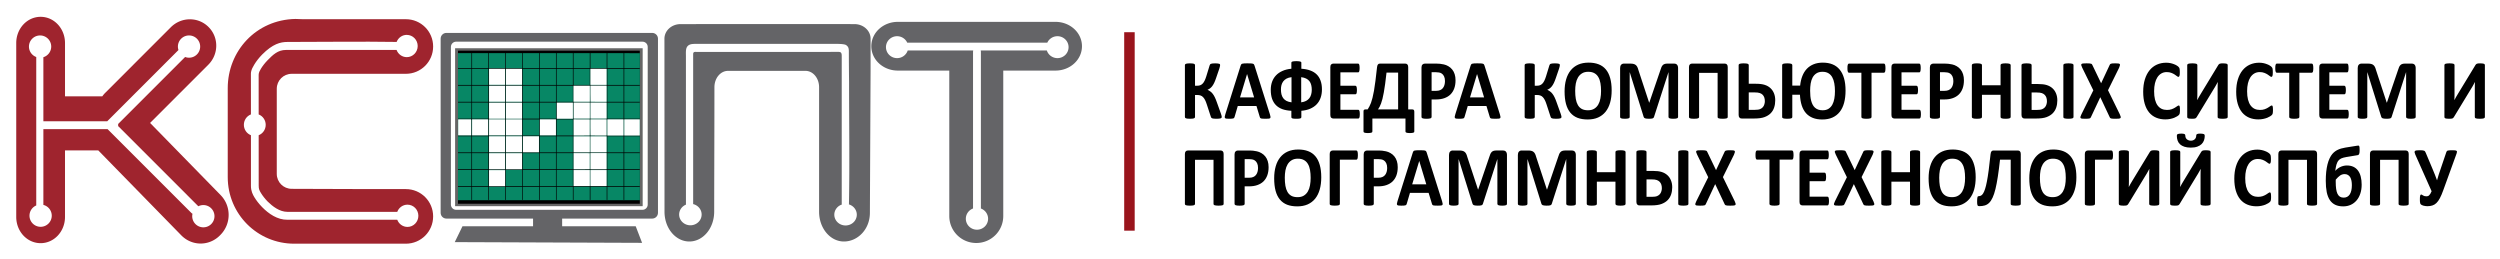 <?xml version="1.0" encoding="UTF-8" standalone="no"?>
<!-- Created with Inkscape (http://www.inkscape.org/) -->

<svg
   xmlns:dc="http://purl.org/dc/elements/1.1/"
   xmlns:cc="http://creativecommons.org/ns#"
   xmlns:rdf="http://www.w3.org/1999/02/22-rdf-syntax-ns#"
   xmlns:svg="http://www.w3.org/2000/svg"
   xmlns="http://www.w3.org/2000/svg"
   xmlns:sodipodi="http://sodipodi.sourceforge.net/DTD/sodipodi-0.dtd"
   xmlns:inkscape="http://www.inkscape.org/namespaces/inkscape"
   width="154.052mm"
   height="15.974mm"
   viewBox="0 0 545.854 56.6"
   id="svg3463"
   version="1.1"
   inkscape:version="0.92.2 2405546, 2018-03-11"
   sodipodi:docname="logo.svg">
  <defs
     id="defs3465">
    <filter
       inkscape:collect="always"
       style="color-interpolation-filters:sRGB"
       id="filter6561"
       x="-0.005"
       width="1.011"
       y="-0.007"
       height="1.013">
      <feGaussianBlur
         inkscape:collect="always"
         stdDeviation="0.196"
         id="feGaussianBlur6563" />
    </filter>
    <filter
       inkscape:collect="always"
       style="color-interpolation-filters:sRGB"
       id="filter6823"
       x="-0.026"
       width="1.051"
       y="-0.04"
       height="1.079">
      <feGaussianBlur
         inkscape:collect="always"
         stdDeviation="0.926"
         id="feGaussianBlur6825" />
    </filter>
  </defs>
  <sodipodi:namedview
     id="base"
     pagecolor="#ffffff"
     bordercolor="#666666"
     borderopacity="1.0"
     inkscape:pageopacity="0.0"
     inkscape:pageshadow="2"
     inkscape:zoom="3.4689885"
     inkscape:cx="460.62454"
     inkscape:cy="-19.368671"
     inkscape:document-units="px"
     inkscape:current-layer="g6973"
     showgrid="true"
     inkscape:snap-midpoints="true"
     inkscape:snap-nodes="false"
     inkscape:window-width="1920"
     inkscape:window-height="1171"
     inkscape:window-x="1920"
     inkscape:window-y="0"
     inkscape:window-maximized="1"
     fit-margin-top="1"
     fit-margin-right="1"
     fit-margin-bottom="1"
     fit-margin-left="1">
    <inkscape:grid
       type="xygrid"
       id="grid4534" />
  </sodipodi:namedview>
  <g
     inkscape:groupmode="layer"
     id="layer2"
     inkscape:label="Layer 2"
     transform="translate(-36.287,-36.764)" />
  <g
     inkscape:label="Layer 1"
     inkscape:groupmode="layer"
     id="layer1"
     transform="translate(-36.287,-345.032)">
    <g
       id="g6973"
       transform="matrix(0.581,0,0,0.581,33.44,55.742)">
      <path
         sodipodi:nodetypes="csssccsssccssscssssccccccsscscccsscscccccsccscccccccscscc"
         inkscape:connector-curvature="0"
         id="rect3482-5"
         d="m 115.882,505.038 c -14.837,0.308 -25.398,12.145 -25.398,25.994 v 33.465 c 0,13.85 11.15,25.001 24.999,25.001 h 3.685 24.899 13.346 c 5.683,0 10.259,-4.575 10.259,-10.259 0,-5.683 -4.575,-10.259 -10.259,-10.259 h -13.346 c -9.669,0 -19.743,-0.1 -29.535,-0.1 -3.116,0 -5.623,-2.508 -5.623,-5.623 v -31.98 c 0,-3.116 2.508,-5.623 5.623,-5.623 h 29.535 13.346 c 5.683,0 10.259,-4.575 10.259,-10.259 0,-5.683 -4.575,-10.259 -10.259,-10.259 h -38.245 c -0.069,0 -0.135,0.009 -0.203,0.011 z m 41.886,5.991 c 2.266,-6.1e-4 4.102,1.872 4.103,4.183 -2.4e-4,2.311 -1.836,4.183 -4.103,4.183 -1.706,-5.2e-4 -3.234,-1.077 -3.838,-2.704 h -41.599 c -3.011,0 -4.88,1.831 -6.853,3.845 -1.06,1.083 -1.946,2.249 -2.54,3.238 -0.356,0.603 -0.837,1.41 -0.837,2.243 0,2.04 0.003,9.848 0.006,14.908 1.59,0.617 2.644,2.17 2.645,3.905 -7.2e-4,1.735 -1.052,3.289 -2.642,3.907 0.004,7.343 0.008,12.422 0.008,18.912 0,1.317 0.233,1.783 0.827,2.772 0.595,0.989 1.481,2.156 2.542,3.238 1.847,1.808 4.466,3.879 7.455,3.879 h 41.248 c 0.603,-1.625 2.129,-2.701 3.833,-2.704 2.266,-6e-4 4.102,1.872 4.103,4.183 6e-4,2.311 -1.836,4.185 -4.103,4.184 -1.706,-0.002 -3.232,-1.078 -3.835,-2.705 h -41.246 c -0.013,0 -0.027,-0.003 -0.04,-0.003 v 0.009 c -3.727,0.06 -7.038,-2.24 -9.484,-4.737 -1.223,-1.249 -2.232,-2.57 -2.964,-3.787 -0.548,-0.916 -1.251,-2.265 -1.251,-4.169 -0.006,-5.875 -0.002,-12.371 0.002,-19.07 -1.597,-0.613 -2.657,-2.17 -2.659,-3.91 7.42e-4,-1.74 1.058,-3.297 2.654,-3.912 -1.58e-4,-5.066 0.002,-10.134 -0.011,-15.258 0.017,-0.259 5.13e-4,-0.502 0.074,-0.767 0.166,-0.905 0.609,-1.722 1.183,-2.678 0.732,-1.217 1.741,-2.538 2.964,-3.787 3.982,-4.005 6.867,-4.737 9.484,-4.737 13.697,0 27.394,-0.219 41.058,-0.008 0.616,-1.601 2.128,-2.654 3.815,-2.656 z"
         style="fill:#9f242e;fill-opacity:1" />
      <path
         id="rect3482"
         d="m 20.166,504.24 c -5.076,0 -9.163,4.397 -9.163,9.857 v 65.346 c 0,5.46 4.087,9.855 9.163,9.855 5.076,0 9.163,-4.395 9.163,-9.855 v -25.004 h 12.516 c 0.045,0.048 0.083,0.099 0.129,0.146 l 31.043,31.759 c 4.036,4.129 10.534,4.129 14.569,0 l 0.211,-0.216 c 4.036,-4.129 4.036,-10.776 0,-14.905 L 61.303,544.118 83.171,522.251 c 3.957,-3.957 4.002,-10.283 0.1,-14.184 -3.902,-3.902 -10.229,-3.857 -14.186,0.1 l -24.674,24.674 c -0.401,0.401 -0.751,0.834 -1.072,1.279 H 29.33 v -20.023 c 0,-5.46 -4.087,-9.857 -9.163,-9.857 z m -0.199,6.999 a 4.183,4.183 0 0 1 4.183,4.183 4.183,4.183 0 0 1 -2.95,3.993 v 24.078 h 24.015 c 0.037,-0.047 0.071,-0.095 0.114,-0.139 l 26.64,-26.64 a 4.183,4.183 0 0 1 -0.211,-1.293 4.183,4.183 0 0 1 4.184,-4.183 4.183,4.183 0 0 1 4.183,4.183 4.183,4.183 0 0 1 -4.183,4.183 4.183,4.183 0 0 1 -1.471,-0.271 l -25.172,25.172 c 0,0.003 0.002,0.006 0.002,0.009 v 0.784 l 30.1,30.1 c 0.011,0.011 0.019,0.024 0.029,0.035 a 4.183,4.183 0 0 1 1.89,-0.451 4.183,4.183 0 0 1 4.183,4.183 4.183,4.183 0 0 1 -4.183,4.183 4.183,4.183 0 0 1 -4.183,-4.183 4.183,4.183 0 0 1 0.106,-0.92 c -0.144,-0.075 -0.282,-0.165 -0.404,-0.287 L 45.4,546.519 c -0.021,-0.021 -0.036,-0.046 -0.055,-0.068 H 21.2 v 28.467 a 4.183,4.183 0 0 1 3.149,4.049 4.183,4.183 0 0 1 -4.183,4.183 4.183,4.183 0 0 1 -4.183,-4.183 4.183,4.183 0 0 1 2.54,-3.842 v -55.782 a 4.183,4.183 0 0 1 -2.741,-3.921 4.183,4.183 0 0 1 4.184,-4.183 z"
         style="fill:#9f242e;fill-opacity:1"
         inkscape:connector-curvature="0" />
      <path
         id="rect3482-5-0"
         d="m 292.978,506.964 c -10.582,0.004 -21.047,0.012 -32.312,0.012 -3.363,0 -6.07,2.452 -6.07,5.497 0.011,23.983 0.026,42.308 0.026,65.004 0,6.202 4.165,11.196 9.336,11.196 5.172,0 9.334,-4.994 9.334,-11.196 0.02,-15.735 0.095,-32.846 0.091,-46.793 0,-3.4 2.281,-6.136 5.116,-6.136 h 29.1 c 2.835,0 5.116,2.736 5.116,6.136 v 46.793 c 0,6.202 4.165,11.196 9.336,11.196 5.172,0 9.757,-4.572 9.757,-10.773 l 0.257,-53.379 v -12.047 c 0,-3.045 -2.707,-5.497 -6.07,-5.497 -11.736,-0.017 -22.436,-0.017 -33.018,-0.012 z m 25.682,7.432 c 3.292,0 4.046,0.268 4.408,0.615 0.362,0.347 0.829,0.616 0.829,2.177 0,1.561 0.029,7.511 0.082,11.439 0,15.264 0.237,30.529 -0.037,45.753 0,0.121 -0.01,0.239 -0.029,0.353 a 4.226,4.048 0 0 1 2.976,3.867 4.226,4.048 0 0 1 -4.226,4.049 4.226,4.048 0 0 1 -4.227,-4.049 4.226,4.048 0 0 1 2.833,-3.816 c -0.025,-0.13 -0.042,-0.264 -0.042,-0.404 v -54.947 c 0,-0.821 0.025,-1.43 -0.34,-1.779 -0.365,-0.35 -1.501,-0.233 -2.143,-0.233 -0.642,0 -50.791,0.017 -51.132,0.017 -1.467,0.002 -1.719,-0.095 -1.986,0.146 -0.267,0.241 -0.234,0.609 -0.234,0.997 v 56.035 a 4.226,4.048 0 0 1 3.186,3.918 4.226,4.048 0 0 1 -4.226,4.047 4.226,4.048 0 0 1 -4.227,-4.047 4.226,4.048 0 0 1 2.564,-3.717 c -0.003,-0.047 -0.011,-0.093 -0.011,-0.142 0.012,-13.48 -0.006,-39.77 -0.006,-55.725 -0.023,-1.653 -0.108,-2.936 0.693,-3.759 0.801,-0.824 2.125,-0.78 3.209,-0.78 1.084,0 48.795,-0.014 52.088,-0.014 z"
         style="fill:#646467;fill-opacity:1"
         inkscape:connector-curvature="0" />
      <path
         id="rect3665"
         d="m 342.311,506.132 c -5.52,0 -9.963,4.082 -9.963,9.154 0,5.072 4.443,9.156 9.963,9.156 h 19.334 v 54.653 c 0,5.618 4.523,10.14 10.142,10.14 5.618,0 10.142,-4.522 10.142,-10.14 v -54.653 h 19.615 c 5.52,0 9.965,-4.084 9.965,-9.156 0,-5.072 -4.444,-9.154 -9.965,-9.154 z m -0.279,5.392 a 4.183,4.119 0 0 1 3.813,2.439 h 52.628 a 4.183,4.119 0 0 1 3.816,-2.439 4.183,4.119 0 0 1 4.183,4.118 4.183,4.119 0 0 1 -4.183,4.12 4.183,4.119 0 0 1 -3.987,-2.887 h -24.851 c 0.044,0.206 0.075,0.422 0.075,0.65 v 58.749 a 4.183,4.119 0 0 1 2.704,3.847 4.183,4.119 0 0 1 -4.183,4.12 4.183,4.119 0 0 1 -4.184,-4.12 4.183,4.119 0 0 1 2.705,-3.85 v -58.746 c 0,-0.228 0.03,-0.444 0.074,-0.65 h -24.62 a 4.183,4.119 0 0 1 -3.99,2.887 4.183,4.119 0 0 1 -4.183,-4.12 4.183,4.119 0 0 1 4.183,-4.118 z"
         style="fill:#646467;fill-opacity:1"
         inkscape:connector-curvature="0" />
      <path
         id="rect5035"
         d="m 172.667,510.282 c -1.203,0 -2.172,0.969 -2.172,2.172 v 65.435 c 0,1.203 0.969,2.172 2.172,2.172 h 32.557 v 2.895 h -26.529 l -2.895,5.948 70.399,0.274 -2.388,-6.222 h -27.654 v -2.895 h 33.842 c 1.203,0 2.172,-0.969 2.172,-2.172 v -65.435 c 0,-1.203 -0.969,-2.172 -2.172,-2.172 z m 3.654,3.297 h 70.026 c 1.09,0 1.967,0.878 1.967,1.967 v 59.251 c 0,1.09 -0.878,1.967 -1.967,1.967 h -70.026 c -1.09,0 -1.967,-0.878 -1.967,-1.967 v -59.251 c 0,-1.09 0.878,-1.967 1.967,-1.967 z"
         style="opacity:1;fill:#646467;fill-opacity:1;stroke-width:3.75;stroke-linejoin:round;stroke-miterlimit:4;stroke-dasharray:none"
         inkscape:connector-curvature="0" />
      <rect
         ry="0"
         y="516.048"
         x="175.93"
         height="59.347"
         width="70.488"
         id="rect6053"
         style="opacity:1;fill:#666666;fill-opacity:1;stroke-width:0.3;stroke-linejoin:round;stroke-miterlimit:4;stroke-dasharray:none" />
      <rect
         ry="0"
         y="516.957"
         x="177.011"
         height="57.528"
         width="68.328"
         id="rect6053-8"
         style="opacity:1;fill:#000000;fill-opacity:1;stroke-width:0.3;stroke-linejoin:round;stroke-miterlimit:4;stroke-dasharray:none" />
      <path
         transform="matrix(0.789,0,0,0.789,2.324,106.503)"
         sodipodi:nodetypes="ccccccccccccccccccccccccccccccccccccccccccccccccccccccccccccccccccccccccccccccccccccccccccccccccccccccccccccccccccccccccccccccccccccccccccccccccccccccccccccccccccccccccccccccccccccccccccccccccccccccccccccccccccccccccccccccccccccccccccccccccccccccccccccccccccccccccccccccccccccccccccccccccccccccccccccccccccccccccccccccccccccccccccccccccccccccccccccccccccccccccccccccccccccccccccccccccccccccccccccccccccccccccccccccccccccccccccccccccccccccccccccccccccccccccccccccccccccccccccccc"
         inkscape:connector-curvature="0"
         id="rect5035-8-3"
         d="m 221.405,521.41 v 7.086 h 6.404 v -7.086 z m 6.713,0 v 7.086 h 7.746 v -7.086 z m 8.053,0 v 7.086 h 7.746 v -7.086 z m 8.055,0 v 7.086 h 7.744 v -7.086 z m 8.053,0 v 7.086 h 7.746 v -7.086 z m 8.053,0 v 7.086 h 7.746 v -7.086 z m 8.055,0 v 7.086 h 7.744 v -7.086 z m 8.053,0 v 7.086 h 7.746 v -7.086 z m 8.055,0 v 7.086 h 7.744 v -7.086 z m 8.053,0 v 7.086 h 7.744 v -7.086 z m 8.053,0 v 7.086 h 7.436 v 0.348 h -7.436 v 7.688 h 7.436 v 0.348 h -7.436 v 7.689 h 7.436 v 0.348 h -7.436 v 7.688 h 7.436 v 0.348 h -7.436 v 7.689 h 7.436 v 0.348 h -7.436 v 7.688 h 7.436 v 0.348 h -7.436 v 7.689 h 7.436 v 0.348 h -7.436 v 7.688 h 7.436 v 0.348 h -7.436 v 6.221 h -0.309 v -6.221 h -7.744 v 6.221 h -0.309 v -6.221 h -7.744 v 6.221 h -0.309 v -6.221 h -7.746 v 6.221 h -0.309 v -6.221 h -7.744 v 6.221 h -0.309 v -6.221 h -7.746 v 6.221 h -0.307 v -6.221 h -7.746 v 6.221 h -0.309 v -6.221 h -7.744 v 6.221 h -0.309 v -6.221 h -7.746 v 6.221 h -0.307 v -6.221 h -7.746 v 6.221 h -0.309 v -6.221 h -6.404 v 6.332 h 86.629 v -70.018 z m -79.193,7.434 v 7.688 h 6.404 v -7.688 z m 6.713,0 v 7.688 h 7.746 v -7.688 z m 8.053,0 v 7.688 h 7.746 v -7.688 z m 8.055,0 v 7.688 h 7.744 v -7.688 z m 8.053,0 v 7.688 h 7.746 v -7.688 z m 8.053,0 v 7.688 h 7.746 v -7.688 z m 8.055,0 v 7.688 h 7.744 v -7.688 z m 8.053,0 v 7.688 h 7.746 v -7.688 z m 8.055,0 v 7.688 h 7.744 v -7.688 z m 8.053,0 v 7.688 h 7.744 v -7.688 z m -71.141,8.035 v 7.689 h 6.404 v -7.689 z m 6.713,0 v 7.689 h 7.746 v -7.689 z m 8.053,0 v 7.689 h 7.746 v -7.689 z m 8.055,0 v 7.689 h 7.744 v -7.689 z m 8.053,0 v 7.689 h 7.746 v -7.689 z m 8.053,0 v 7.689 h 7.746 v -7.689 z m 8.055,0 v 7.689 h 7.744 v -7.689 z m 8.053,0 v 7.689 h 7.746 v -7.689 z m 8.055,0 v 7.689 h 7.744 v -7.689 z m 8.053,0 v 7.689 h 7.744 v -7.689 z m -71.141,8.037 v 7.688 h 6.404 v -7.688 z m 6.713,0 v 7.688 h 7.746 v -7.688 z m 8.053,0 v 7.688 h 7.746 v -7.688 z m 8.055,0 v 7.688 h 7.744 v -7.688 z m 8.053,0 v 7.688 h 7.746 v -7.688 z m 8.053,0 v 7.688 h 7.746 v -7.688 z m 8.055,0 v 7.688 h 7.744 v -7.688 z m 8.053,0 v 7.688 h 7.746 v -7.688 z m 8.055,0 v 7.688 h 7.744 v -7.688 z m 8.053,0 v 7.688 h 7.744 v -7.688 z m -71.141,8.035 v 7.689 h 6.404 v -7.689 z m 6.713,0 v 7.689 h 7.746 v -7.689 z m 8.053,0 v 7.689 h 7.746 v -7.689 z m 8.055,0 v 7.689 h 7.744 v -7.689 z m 8.053,0 v 7.689 h 7.746 v -7.689 z m 8.053,0 v 7.689 h 7.746 v -7.689 z m 8.055,0 v 7.689 h 7.744 v -7.689 z m 8.053,0 v 7.689 h 7.746 v -7.689 z m 8.055,0 v 7.689 h 7.744 v -7.689 z m 8.053,0 v 7.689 h 7.744 v -7.689 z m -71.141,8.037 v 7.688 h 6.404 v -7.688 z m 6.713,0 v 7.688 h 7.746 v -7.688 z m 8.053,0 v 7.688 h 7.746 v -7.688 z m 8.055,0 v 7.688 h 7.744 v -7.688 z m 8.053,0 v 7.688 h 7.746 v -7.688 z m 8.053,0 v 7.688 h 7.746 v -7.688 z m 8.055,0 v 7.688 h 7.744 v -7.688 z m 8.053,0 v 7.688 h 7.746 v -7.688 z m 8.055,0 v 7.688 h 7.744 v -7.688 z m 8.053,0 v 7.688 h 7.744 v -7.688 z m -71.141,8.035 v 7.689 h 6.404 v -7.689 z m 6.713,0 v 7.689 h 7.746 v -7.689 z m 8.053,0 v 7.689 h 7.746 v -7.689 z m 8.055,0 v 7.689 h 7.744 v -7.689 z m 8.053,0 v 7.689 h 7.746 v -7.689 z m 8.053,0 v 7.689 h 7.746 v -7.689 z m 8.055,0 v 7.689 h 7.744 v -7.689 z m 8.053,0 v 7.689 h 7.746 v -7.689 z m 8.055,0 v 7.689 h 7.744 v -7.689 z m 8.053,0 v 7.689 h 7.744 v -7.689 z m -71.141,8.037 v 7.688 h 6.404 v -7.688 z m 6.713,0 v 7.688 h 7.746 v -7.688 z m 8.053,0 v 7.688 h 7.746 v -7.688 z m 8.055,0 v 7.688 h 7.744 v -7.688 z m 8.053,0 v 7.688 h 7.746 v -7.688 z m 8.053,0 v 7.688 h 7.746 v -7.688 z m 8.055,0 v 7.688 h 7.744 v -7.688 z m 8.053,0 v 7.688 h 7.746 v -7.688 z m 8.055,0 v 7.688 h 7.744 v -7.688 z m 8.053,0 v 7.688 h 7.744 v -7.688 z"
         style="opacity:1;fill:#078765;fill-opacity:1;stroke-width:1;stroke-linejoin:round;stroke-miterlimit:4;stroke-dasharray:none;filter:url(#filter6561)" />
      <path
         transform="matrix(0.789,0,0,0.789,2.324,106.503)"
         id="path6059"
         d="m 236.206,528.849 v 3.818 3.82 h 3.82 3.82 v -3.82 -3.818 h -3.82 z m 8.072,0 v 3.818 3.82 h 3.82 3.818 v -3.82 -3.818 h -3.818 z m 40.211,0.023 v 3.818 3.82 h 3.855 3.855 v -3.82 -3.818 h -3.855 z m 0,8 v 3.807 c 0,2.094 0.021,3.829 0.047,3.855 0.026,0.026 1.761,0.049 3.855,0.049 h 3.809 v -3.855 -3.855 h -3.855 -3.855 z m -48.283,0.047 v 3.82 3.82 h 3.82 3.82 v -3.82 -3.82 h -3.82 z m 8.072,0 v 3.82 3.82 h 3.82 3.818 v -3.82 -3.82 h -3.818 z m 32.143,0 v 3.82 3.82 h 3.891 3.893 v -3.82 -3.82 h -3.893 z m 0.068,8.023 v 3.82 3.818 h 3.855 3.855 v -3.818 -3.82 h -3.855 z m 8,0 v 3.82 3.818 h 3.855 3.855 v -3.818 -3.82 h -3.855 z m -48.283,0.049 v 3.82 3.818 h 3.82 3.82 v -3.818 -3.82 h -3.82 z m 8.072,0 v 3.82 3.818 h 3.82 3.818 v -3.818 -3.82 h -3.818 z m 24.215,0 v 3.82 3.818 h 3.82 3.818 v -3.818 -3.82 h -3.818 z m -46.988,7.928 v 3.818 3.82 h 3.1 3.098 v -3.82 -3.818 h -3.098 z m 6.631,0 v 3.818 3.82 h 3.818 3.82 v -3.82 -3.818 h -3.82 z m 8.07,0 v 3.818 3.82 h 3.82 3.82 v -3.82 -3.818 h -3.82 z m 8.072,0 v 3.818 3.82 h 3.82 3.818 v -3.82 -3.818 h -3.818 z m 16.143,0 v 3.818 3.82 h 3.82 3.82 v -3.82 -3.818 h -3.82 z m 16.068,0.021 v 3.857 3.857 l 3.838,-0.019 3.838,-0.018 v -3.82 -3.82 l -3.838,-0.018 -3.838,-0.019 z m 8,0.002 v 3.807 c 0,2.094 0.021,3.829 0.047,3.855 0.026,0.026 1.761,0.049 3.855,0.049 h 3.809 v -3.855 -3.855 h -3.855 -3.855 z m 8.07,0 v 3.855 3.855 h 3.855 3.855 v -3.855 -3.855 h -3.855 z m 8.072,0 v 3.855 3.855 h 3.676 3.674 v -3.855 -3.855 h -3.674 z m -64.426,8.047 v 3.82 3.82 h 3.82 3.82 v -3.82 -3.82 h -3.82 z m 8.072,0 v 3.82 3.82 h 3.82 3.818 v -3.82 -3.82 h -3.818 z m 8.072,0 v 3.82 3.82 h 3.818 3.82 v -3.82 -3.82 h -3.82 z m 24.139,0.025 v 3.818 3.82 h 3.855 3.855 v -3.82 -3.818 h -3.855 z m 8,0 v 3.818 3.82 h 3.855 3.855 v -3.82 -3.818 h -3.855 z m -8,7.998 v 3.855 3.857 l 3.838,-0.019 3.838,-0.018 v -3.82 -3.818 l -3.838,-0.019 -3.838,-0.018 z m 8,0 v 3.855 3.855 h 3.855 3.855 v -3.855 -3.855 h -3.855 z m -48.283,0.049 v 3.82 3.818 h 3.82 3.82 v -3.818 -3.82 h -3.82 z m 8.072,0 v 3.82 3.818 h 3.82 3.818 v -3.818 -3.82 h -3.818 z m 32.211,8.023 v 3.818 3.82 h 3.855 3.855 v -3.82 -3.818 h -3.855 z m 8,0 v 3.818 3.82 h 3.855 3.855 v -3.82 -3.818 h -3.855 z m -48.283,0.049 v 3.818 3.82 h 3.82 3.82 v -3.82 -3.818 h -3.82 z"
         style="opacity:1;fill:#ffffff;fill-opacity:1;stroke-width:1;stroke-linejoin:round;stroke-miterlimit:4;stroke-dasharray:none;filter:url(#filter6823)"
         inkscape:connector-curvature="0" />
      <path
         inkscape:connector-curvature="0"
         id="path6847"
         d="m 427.376,510.022 v 74.582 h 3.944 v -74.582 z"
         style="color:#000000;font-style:normal;font-variant:normal;font-weight:normal;font-stretch:normal;font-size:medium;line-height:normal;font-family:sans-serif;text-indent:0;text-align:start;text-decoration:none;text-decoration-line:none;text-decoration-style:solid;text-decoration-color:#000000;letter-spacing:normal;word-spacing:normal;text-transform:none;writing-mode:lr-tb;direction:ltr;baseline-shift:baseline;text-anchor:start;white-space:normal;clip-rule:nonzero;display:inline;overflow:visible;visibility:visible;opacity:1;isolation:auto;mix-blend-mode:normal;color-interpolation:sRGB;color-interpolation-filters:linearRGB;solid-color:#000000;solid-opacity:1;fill:#99141c;fill-opacity:1;fill-rule:evenodd;stroke:none;stroke-width:5;stroke-linecap:butt;stroke-linejoin:miter;stroke-miterlimit:4;stroke-dasharray:none;stroke-dashoffset:0;stroke-opacity:1;color-rendering:auto;image-rendering:auto;shape-rendering:auto;text-rendering:auto;enable-background:accumulate" />
      <path
         style="font-style:normal;font-variant:normal;font-weight:bold;font-stretch:normal;font-size:37.5px;line-height:100%;font-family:Calibri;-inkscape-font-specification:'Calibri, Bold';text-align:start;letter-spacing:0px;word-spacing:0px;writing-mode:lr-tb;text-anchor:start;fill:#000000;fill-opacity:1;stroke:none;stroke-width:1px;stroke-linecap:butt;stroke-linejoin:miter;stroke-opacity:1"
         d="m 492.077,520.894 c -0.356,0 -0.656,0.016 -0.897,0.048 -0.241,0.021 -0.433,0.053 -0.578,0.095 -0.144,0.043 -0.25,0.101 -0.317,0.175 -0.058,0.074 -0.086,0.166 -0.086,0.272 v 2.264 c -1.271,0.117 -2.388,0.393 -3.351,0.828 -0.963,0.425 -1.772,0.984 -2.426,1.675 -0.645,0.68 -1.136,1.482 -1.473,2.407 -0.327,0.914 -0.491,1.919 -0.491,3.014 0,1.286 0.164,2.408 0.491,3.364 0.337,0.957 0.828,1.76 1.473,2.409 0.645,0.648 1.448,1.148 2.411,1.499 0.973,0.34 2.095,0.542 3.366,0.606 v 2.393 c 0,0.117 0.029,0.211 0.086,0.286 0.067,0.074 0.173,0.139 0.317,0.192 0.144,0.043 0.333,0.074 0.564,0.095 0.241,0.021 0.545,0.032 0.91,0.032 0.356,0 0.654,-0.011 0.895,-0.032 0.25,-0.021 0.443,-0.053 0.578,-0.095 0.144,-0.053 0.246,-0.118 0.303,-0.192 0.068,-0.085 0.1,-0.179 0.1,-0.286 v -2.393 c 1.261,-0.106 2.374,-0.366 3.337,-0.781 0.973,-0.425 1.781,-0.978 2.426,-1.658 0.655,-0.691 1.145,-1.504 1.473,-2.439 0.337,-0.946 0.505,-2 0.505,-3.159 0,-1.233 -0.168,-2.317 -0.505,-3.252 -0.327,-0.946 -0.818,-1.738 -1.473,-2.376 -0.645,-0.638 -1.45,-1.132 -2.413,-1.483 -0.963,-0.361 -2.08,-0.579 -3.351,-0.653 v -2.264 c -1e-5,-0.106 -0.033,-0.198 -0.1,-0.272 -0.058,-0.074 -0.159,-0.133 -0.303,-0.175 -0.135,-0.043 -0.327,-0.074 -0.578,-0.095 -0.241,-0.032 -0.539,-0.048 -0.895,-0.048 z m 109.825,0.558 c -1.483,0 -2.788,0.249 -3.915,0.748 -1.117,0.5 -2.056,1.218 -2.816,2.153 -0.761,0.936 -1.333,2.073 -1.718,3.412 -0.385,1.329 -0.578,2.828 -0.578,4.497 0,1.818 0.178,3.391 0.535,4.72 0.366,1.329 0.909,2.423 1.631,3.284 0.722,0.861 1.622,1.505 2.701,1.931 1.088,0.415 2.359,0.621 3.813,0.621 1.473,0 2.768,-0.244 3.885,-0.733 1.127,-0.5 2.069,-1.218 2.83,-2.153 0.761,-0.946 1.334,-2.094 1.719,-3.444 0.385,-1.35 0.578,-2.881 0.578,-4.593 0,-1.786 -0.188,-3.333 -0.564,-4.64 -0.366,-1.318 -0.914,-2.408 -1.645,-3.269 -0.722,-0.861 -1.628,-1.499 -2.716,-1.914 -1.078,-0.415 -2.325,-0.621 -3.741,-0.621 z m 88.031,0 c -1.3,0 -2.451,0.202 -3.452,0.606 -1.001,0.404 -1.859,0.979 -2.571,1.723 -0.703,0.744 -1.266,1.653 -1.69,2.727 -0.414,1.063 -0.688,2.258 -0.823,3.587 h -2.946 v -7.734 c 0,-0.106 -0.034,-0.196 -0.102,-0.27 -0.058,-0.085 -0.159,-0.154 -0.303,-0.208 -0.144,-0.053 -0.337,-0.091 -0.578,-0.112 -0.241,-0.032 -0.549,-0.048 -0.924,-0.048 -0.366,0 -0.67,0.016 -0.91,0.048 -0.241,0.021 -0.438,0.059 -0.592,0.112 -0.144,0.053 -0.25,0.122 -0.317,0.208 -0.058,0.074 -0.086,0.164 -0.086,0.27 v 19.55 c 0,0.106 0.029,0.202 0.086,0.287 0.067,0.074 0.173,0.137 0.317,0.191 0.144,0.053 0.337,0.091 0.578,0.112 0.25,0.032 0.558,0.048 0.924,0.048 0.376,0 0.684,-0.016 0.924,-0.048 0.241,-0.021 0.433,-0.059 0.578,-0.112 0.144,-0.053 0.246,-0.116 0.303,-0.191 0.067,-0.085 0.102,-0.181 0.102,-0.287 v -8.404 h 2.873 c 0.077,1.531 0.304,2.882 0.679,4.052 0.385,1.159 0.924,2.13 1.618,2.917 0.703,0.776 1.56,1.36 2.571,1.754 1.011,0.393 2.181,0.59 3.509,0.59 1.454,0 2.725,-0.239 3.813,-0.718 1.098,-0.489 2.012,-1.194 2.744,-2.119 0.741,-0.925 1.295,-2.064 1.661,-3.414 0.366,-1.35 0.548,-2.886 0.548,-4.608 0,-1.786 -0.193,-3.339 -0.578,-4.657 -0.376,-1.318 -0.929,-2.406 -1.661,-3.267 -0.722,-0.872 -1.612,-1.521 -2.671,-1.946 -1.059,-0.425 -2.267,-0.638 -3.625,-0.638 z m 129.048,0.032 c -1.281,0 -2.455,0.238 -3.523,0.716 -1.059,0.478 -1.969,1.181 -2.73,2.106 -0.761,0.925 -1.353,2.068 -1.776,3.429 -0.424,1.361 -0.636,2.917 -0.636,4.671 0,1.722 0.193,3.233 0.578,4.53 0.385,1.297 0.939,2.38 1.661,3.252 0.722,0.861 1.599,1.51 2.63,1.946 1.03,0.436 2.186,0.655 3.466,0.655 0.655,0 1.261,-0.06 1.819,-0.177 0.568,-0.117 1.069,-0.26 1.502,-0.43 0.443,-0.181 0.814,-0.367 1.112,-0.558 0.308,-0.191 0.515,-0.346 0.621,-0.463 0.106,-0.128 0.183,-0.239 0.231,-0.335 0.048,-0.096 0.087,-0.206 0.116,-0.333 0.029,-0.138 0.047,-0.299 0.057,-0.48 0.02,-0.191 0.029,-0.42 0.029,-0.685 0,-0.383 -0.009,-0.685 -0.029,-0.908 -0.02,-0.234 -0.048,-0.415 -0.086,-0.543 -0.039,-0.128 -0.087,-0.213 -0.145,-0.255 -0.058,-0.043 -0.135,-0.063 -0.231,-0.063 -0.125,0 -0.303,0.085 -0.535,0.255 -0.221,0.17 -0.51,0.361 -0.866,0.573 -0.347,0.213 -0.766,0.409 -1.257,0.59 -0.491,0.17 -1.073,0.255 -1.747,0.255 -0.741,0 -1.41,-0.139 -2.007,-0.415 -0.587,-0.287 -1.094,-0.717 -1.517,-1.291 -0.414,-0.574 -0.736,-1.303 -0.968,-2.186 -0.221,-0.893 -0.331,-1.945 -0.331,-3.157 0,-1.106 0.106,-2.099 0.317,-2.982 0.212,-0.882 0.52,-1.632 0.924,-2.249 0.414,-0.627 0.91,-1.106 1.488,-1.436 0.587,-0.34 1.251,-0.51 1.992,-0.51 0.674,0 1.252,0.096 1.733,0.287 0.491,0.181 0.91,0.389 1.257,0.623 0.356,0.223 0.644,0.429 0.866,0.621 0.221,0.181 0.406,0.272 0.55,0.272 0.087,0 0.164,-0.032 0.231,-0.095 0.067,-0.064 0.124,-0.166 0.172,-0.304 0.048,-0.138 0.082,-0.318 0.102,-0.541 0.02,-0.223 0.029,-0.494 0.029,-0.813 0,-0.298 -0.01,-0.548 -0.029,-0.75 -0.009,-0.202 -0.03,-0.377 -0.058,-0.526 -0.028,-0.149 -0.067,-0.272 -0.115,-0.367 -0.048,-0.096 -0.139,-0.212 -0.274,-0.35 -0.125,-0.149 -0.35,-0.325 -0.678,-0.527 -0.327,-0.202 -0.698,-0.377 -1.112,-0.526 -0.404,-0.159 -0.848,-0.287 -1.33,-0.383 -0.481,-0.096 -0.982,-0.143 -1.502,-0.143 z m 34.953,0 c -1.281,0 -2.456,0.238 -3.525,0.716 -1.059,0.478 -1.969,1.181 -2.73,2.106 -0.761,0.925 -1.353,2.068 -1.776,3.429 -0.424,1.361 -0.635,2.917 -0.635,4.671 0,1.722 0.193,3.233 0.578,4.53 0.385,1.297 0.939,2.38 1.661,3.252 0.722,0.861 1.598,1.51 2.628,1.946 1.03,0.436 2.186,0.655 3.466,0.655 0.655,0 1.261,-0.06 1.819,-0.177 0.568,-0.117 1.069,-0.26 1.502,-0.43 0.443,-0.181 0.814,-0.367 1.112,-0.558 0.308,-0.191 0.515,-0.346 0.621,-0.463 0.106,-0.128 0.183,-0.239 0.231,-0.335 0.048,-0.096 0.087,-0.206 0.116,-0.333 0.029,-0.138 0.049,-0.299 0.058,-0.48 0.02,-0.191 0.029,-0.42 0.029,-0.685 0,-0.383 -0.009,-0.685 -0.029,-0.908 -0.02,-0.234 -0.05,-0.415 -0.088,-0.543 -0.039,-0.128 -0.086,-0.213 -0.143,-0.255 -0.058,-0.043 -0.135,-0.063 -0.231,-0.063 -0.125,0 -0.304,0.085 -0.535,0.255 -0.221,0.17 -0.511,0.361 -0.867,0.573 -0.347,0.213 -0.764,0.409 -1.256,0.59 -0.491,0.17 -1.074,0.255 -1.749,0.255 -0.741,0 -1.41,-0.139 -2.007,-0.415 -0.587,-0.287 -1.092,-0.717 -1.516,-1.291 -0.414,-0.574 -0.736,-1.303 -0.967,-2.186 -0.221,-0.893 -0.333,-1.945 -0.333,-3.157 0,-1.106 0.106,-2.099 0.317,-2.982 0.212,-0.882 0.52,-1.632 0.924,-2.249 0.414,-0.627 0.91,-1.106 1.488,-1.436 0.587,-0.34 1.252,-0.51 1.993,-0.51 0.674,0 1.252,0.096 1.733,0.287 0.491,0.181 0.909,0.389 1.256,0.623 0.356,0.223 0.646,0.429 0.867,0.621 0.221,0.181 0.404,0.272 0.548,0.272 0.087,0 0.164,-0.032 0.231,-0.095 0.067,-0.064 0.126,-0.166 0.174,-0.304 0.048,-0.138 0.081,-0.318 0.1,-0.541 0.02,-0.223 0.029,-0.494 0.029,-0.813 0,-0.298 -0.009,-0.548 -0.029,-0.75 -0.009,-0.202 -0.028,-0.377 -0.057,-0.526 -0.028,-0.149 -0.067,-0.272 -0.115,-0.367 -0.048,-0.096 -0.139,-0.212 -0.274,-0.35 -0.125,-0.149 -0.352,-0.325 -0.679,-0.527 -0.327,-0.202 -0.698,-0.377 -1.112,-0.526 -0.404,-0.159 -0.847,-0.287 -1.328,-0.383 -0.481,-0.096 -0.982,-0.143 -1.502,-0.143 z m -401.835,0.238 c -0.366,0 -0.674,0.016 -0.924,0.048 -0.241,0.021 -0.433,0.059 -0.578,0.112 -0.144,0.053 -0.252,0.122 -0.319,0.208 -0.058,0.074 -0.086,0.171 -0.086,0.287 v 19.501 c 0,0.117 0.029,0.218 0.086,0.303 0.067,0.074 0.174,0.144 0.319,0.208 0.144,0.053 0.337,0.091 0.578,0.112 0.25,0.032 0.558,0.048 0.924,0.048 0.376,0 0.684,-0.016 0.924,-0.048 0.241,-0.021 0.433,-0.059 0.578,-0.112 0.144,-0.064 0.244,-0.133 0.302,-0.208 0.058,-0.085 0.088,-0.186 0.088,-0.303 v -8.26 h 0.852 c 0.443,0 0.842,0.058 1.199,0.175 0.356,0.117 0.674,0.319 0.954,0.606 0.279,0.276 0.535,0.643 0.766,1.101 0.231,0.447 0.452,1.006 0.664,1.675 l 1.502,4.593 c 0.038,0.149 0.096,0.276 0.173,0.383 0.077,0.096 0.193,0.174 0.347,0.238 0.154,0.053 0.357,0.091 0.607,0.112 0.26,0.032 0.597,0.048 1.011,0.048 0.395,0 0.717,-0.016 0.968,-0.048 0.25,-0.021 0.449,-0.059 0.593,-0.112 0.154,-0.053 0.26,-0.116 0.317,-0.191 0.058,-0.085 0.086,-0.186 0.086,-0.303 0,-0.106 -0.014,-0.24 -0.043,-0.4 -0.029,-0.17 -0.12,-0.472 -0.274,-0.908 l -1.531,-4.274 c -0.26,-0.744 -0.515,-1.371 -0.766,-1.881 -0.25,-0.51 -0.514,-0.94 -0.793,-1.291 -0.27,-0.351 -0.563,-0.639 -0.881,-0.862 -0.308,-0.234 -0.655,-0.44 -1.04,-0.621 v -0.017 c 0.347,-0.138 0.659,-0.313 0.938,-0.526 0.289,-0.213 0.558,-0.483 0.809,-0.813 0.26,-0.34 0.505,-0.75 0.736,-1.228 0.231,-0.478 0.462,-1.058 0.693,-1.738 l 1.257,-3.667 c 0.106,-0.33 0.179,-0.596 0.217,-0.798 0.048,-0.202 0.072,-0.372 0.072,-0.51 0,-0.117 -0.024,-0.213 -0.072,-0.287 -0.048,-0.085 -0.145,-0.148 -0.29,-0.191 -0.135,-0.053 -0.327,-0.091 -0.578,-0.112 -0.241,-0.032 -0.549,-0.048 -0.924,-0.048 -0.414,0 -0.746,0.016 -0.997,0.048 -0.241,0.021 -0.438,0.064 -0.592,0.128 -0.144,0.053 -0.25,0.134 -0.317,0.24 -0.067,0.096 -0.126,0.219 -0.174,0.367 l -1.256,4.113 c -0.202,0.648 -0.415,1.197 -0.636,1.643 -0.212,0.436 -0.453,0.792 -0.723,1.068 -0.26,0.276 -0.554,0.478 -0.881,0.606 -0.327,0.128 -0.707,0.192 -1.14,0.192 h -0.852 v -7.749 c 0,-0.117 -0.03,-0.213 -0.088,-0.287 -0.058,-0.085 -0.158,-0.154 -0.302,-0.208 -0.144,-0.053 -0.337,-0.091 -0.578,-0.112 -0.241,-0.032 -0.549,-0.048 -0.924,-0.048 z m 21.505,0 c -0.491,0 -0.886,0.011 -1.185,0.032 -0.298,0.011 -0.534,0.049 -0.707,0.112 -0.164,0.053 -0.285,0.138 -0.362,0.255 -0.077,0.106 -0.144,0.25 -0.202,0.43 l -5.762,18.305 c -0.116,0.372 -0.188,0.67 -0.217,0.893 -0.029,0.223 0.006,0.4 0.102,0.527 0.096,0.117 0.269,0.191 0.519,0.223 0.25,0.032 0.597,0.048 1.04,0.048 0.414,0 0.746,-0.011 0.997,-0.032 0.26,-0.021 0.457,-0.058 0.592,-0.111 0.144,-0.064 0.246,-0.144 0.303,-0.24 0.067,-0.106 0.12,-0.234 0.159,-0.383 l 1.185,-4.035 h 7.019 l 1.257,4.147 c 0.038,0.138 0.087,0.248 0.145,0.333 0.058,0.085 0.159,0.154 0.303,0.208 0.144,0.043 0.351,0.069 0.621,0.08 0.279,0.021 0.664,0.032 1.155,0.032 0.472,0 0.843,-0.016 1.112,-0.048 0.27,-0.021 0.456,-0.086 0.562,-0.192 0.106,-0.117 0.144,-0.287 0.116,-0.51 -0.029,-0.223 -0.1,-0.526 -0.216,-0.908 l -5.777,-18.29 c -0.058,-0.202 -0.131,-0.361 -0.217,-0.478 -0.077,-0.117 -0.213,-0.202 -0.405,-0.255 -0.183,-0.064 -0.443,-0.102 -0.78,-0.112 -0.337,-0.021 -0.789,-0.032 -1.357,-0.032 z m 86.427,0 c -0.491,0 -0.886,0.011 -1.185,0.032 -0.298,0.011 -0.534,0.049 -0.707,0.112 -0.164,0.053 -0.285,0.138 -0.362,0.255 -0.077,0.106 -0.144,0.25 -0.202,0.43 l -5.762,18.305 c -0.116,0.372 -0.188,0.67 -0.217,0.893 -0.029,0.223 0.006,0.4 0.102,0.527 0.096,0.117 0.269,0.191 0.519,0.223 0.25,0.032 0.597,0.048 1.04,0.048 0.414,0 0.746,-0.011 0.997,-0.032 0.26,-0.021 0.457,-0.058 0.592,-0.111 0.144,-0.064 0.246,-0.144 0.303,-0.24 0.067,-0.106 0.12,-0.234 0.159,-0.383 l 1.185,-4.035 h 7.019 l 1.257,4.147 c 0.038,0.138 0.087,0.248 0.145,0.333 0.058,0.085 0.159,0.154 0.303,0.208 0.144,0.043 0.351,0.069 0.621,0.08 0.279,0.021 0.664,0.032 1.155,0.032 0.472,0 0.843,-0.016 1.112,-0.048 0.27,-0.021 0.456,-0.086 0.562,-0.192 0.106,-0.117 0.144,-0.287 0.116,-0.51 -0.029,-0.223 -0.1,-0.526 -0.216,-0.908 l -5.777,-18.29 c -0.058,-0.202 -0.131,-0.361 -0.217,-0.478 -0.077,-0.117 -0.213,-0.202 -0.405,-0.255 -0.183,-0.064 -0.443,-0.102 -0.78,-0.112 -0.337,-0.021 -0.789,-0.032 -1.357,-0.032 z m 19.744,0 c -0.366,0 -0.674,0.016 -0.924,0.048 -0.241,0.021 -0.433,0.059 -0.578,0.112 -0.144,0.053 -0.252,0.122 -0.319,0.208 -0.058,0.074 -0.086,0.171 -0.086,0.287 v 19.501 c 0,0.117 0.029,0.218 0.086,0.303 0.067,0.074 0.174,0.144 0.319,0.208 0.144,0.053 0.337,0.091 0.578,0.112 0.25,0.032 0.558,0.048 0.924,0.048 0.376,0 0.684,-0.016 0.924,-0.048 0.241,-0.021 0.433,-0.059 0.578,-0.112 0.144,-0.064 0.244,-0.133 0.302,-0.208 0.058,-0.085 0.088,-0.186 0.088,-0.303 v -8.26 h 0.852 c 0.443,0 0.842,0.058 1.199,0.175 0.356,0.117 0.674,0.319 0.954,0.606 0.279,0.276 0.535,0.643 0.766,1.101 0.231,0.447 0.452,1.006 0.664,1.675 l 1.502,4.593 c 0.038,0.149 0.096,0.276 0.173,0.383 0.077,0.096 0.193,0.174 0.347,0.238 0.154,0.053 0.357,0.091 0.607,0.112 0.26,0.032 0.597,0.048 1.011,0.048 0.395,0 0.717,-0.016 0.967,-0.048 0.25,-0.021 0.449,-0.059 0.593,-0.112 0.154,-0.053 0.26,-0.116 0.317,-0.191 0.058,-0.085 0.086,-0.186 0.086,-0.303 0,-0.106 -0.014,-0.24 -0.043,-0.4 -0.029,-0.17 -0.12,-0.472 -0.274,-0.908 l -1.531,-4.274 c -0.26,-0.744 -0.515,-1.371 -0.766,-1.881 -0.25,-0.51 -0.514,-0.94 -0.793,-1.291 -0.27,-0.351 -0.563,-0.639 -0.881,-0.862 -0.308,-0.234 -0.655,-0.44 -1.04,-0.621 v -0.017 c 0.347,-0.138 0.659,-0.313 0.938,-0.526 0.289,-0.213 0.558,-0.483 0.809,-0.813 0.26,-0.34 0.505,-0.75 0.736,-1.228 0.231,-0.478 0.462,-1.058 0.693,-1.738 l 1.257,-3.667 c 0.106,-0.33 0.179,-0.596 0.217,-0.798 0.048,-0.202 0.072,-0.372 0.072,-0.51 0,-0.117 -0.024,-0.213 -0.072,-0.287 -0.048,-0.085 -0.145,-0.148 -0.29,-0.191 -0.135,-0.053 -0.327,-0.091 -0.578,-0.112 -0.241,-0.032 -0.549,-0.048 -0.924,-0.048 -0.414,0 -0.746,0.016 -0.997,0.048 -0.241,0.021 -0.438,0.064 -0.592,0.128 -0.144,0.053 -0.25,0.134 -0.317,0.24 -0.067,0.096 -0.126,0.219 -0.174,0.367 l -1.256,4.113 c -0.202,0.648 -0.415,1.197 -0.636,1.643 -0.212,0.436 -0.453,0.792 -0.723,1.068 -0.26,0.276 -0.554,0.478 -0.881,0.606 -0.327,0.128 -0.707,0.192 -1.14,0.192 h -0.852 v -7.749 c 0,-0.117 -0.03,-0.213 -0.088,-0.287 -0.058,-0.085 -0.158,-0.154 -0.302,-0.208 -0.144,-0.053 -0.337,-0.091 -0.578,-0.112 -0.241,-0.032 -0.549,-0.048 -0.924,-0.048 z m 80.419,0 c -0.356,0 -0.66,0.016 -0.91,0.048 -0.241,0.021 -0.438,0.059 -0.592,0.112 -0.144,0.053 -0.252,0.122 -0.319,0.208 -0.058,0.074 -0.086,0.164 -0.086,0.27 v 18.77 c 0,0.234 0.029,0.435 0.086,0.606 0.067,0.159 0.154,0.298 0.26,0.415 0.106,0.106 0.226,0.185 0.36,0.238 0.144,0.043 0.298,0.065 0.462,0.065 h 4.666 c 1.656,0 2.96,-0.181 3.913,-0.543 0.953,-0.361 1.724,-0.845 2.311,-1.451 0.597,-0.617 1.026,-1.335 1.286,-2.153 0.27,-0.819 0.404,-1.716 0.404,-2.694 0,-0.989 -0.158,-1.871 -0.476,-2.647 -0.318,-0.776 -0.771,-1.431 -1.359,-1.963 -0.578,-0.532 -1.285,-0.93 -2.123,-1.196 -0.838,-0.276 -1.963,-0.413 -3.379,-0.413 h -2.614 v -7.033 c 0,-0.106 -0.03,-0.196 -0.088,-0.27 -0.058,-0.085 -0.158,-0.154 -0.302,-0.208 -0.144,-0.053 -0.337,-0.091 -0.578,-0.112 -0.241,-0.032 -0.549,-0.048 -0.924,-0.048 z m 87.64,0 c -0.366,0 -0.674,0.016 -0.924,0.048 -0.241,0.032 -0.433,0.074 -0.578,0.128 -0.144,0.053 -0.25,0.122 -0.317,0.207 -0.058,0.085 -0.086,0.181 -0.086,0.287 v 19.486 c 0,0.106 0.029,0.202 0.086,0.287 0.067,0.085 0.173,0.154 0.317,0.208 0.144,0.053 0.337,0.096 0.578,0.128 0.25,0.032 0.558,0.048 0.924,0.048 0.376,0 0.684,-0.016 0.924,-0.048 0.241,-0.032 0.433,-0.074 0.578,-0.128 0.144,-0.053 0.246,-0.122 0.303,-0.208 0.058,-0.085 0.086,-0.181 0.086,-0.287 v -8.34 h 6.991 v 8.34 c 0,0.106 0.029,0.202 0.086,0.287 0.068,0.085 0.169,0.154 0.304,0.208 0.144,0.053 0.337,0.096 0.578,0.128 0.25,0.032 0.563,0.048 0.938,0.048 0.366,0 0.67,-0.016 0.91,-0.048 0.241,-0.032 0.433,-0.074 0.578,-0.128 0.144,-0.053 0.246,-0.122 0.303,-0.208 0.067,-0.085 0.1,-0.181 0.1,-0.287 v -19.486 c 0,-0.106 -0.033,-0.202 -0.1,-0.287 -0.058,-0.085 -0.159,-0.154 -0.303,-0.207 -0.144,-0.053 -0.337,-0.096 -0.578,-0.128 -0.241,-0.032 -0.545,-0.048 -0.91,-0.048 -0.376,0 -0.688,0.016 -0.938,0.048 -0.241,0.032 -0.433,0.074 -0.578,0.128 -0.135,0.053 -0.236,0.122 -0.304,0.207 -0.058,0.085 -0.086,0.181 -0.086,0.287 v 7.574 h -6.991 v -7.574 c 0,-0.106 -0.029,-0.202 -0.086,-0.287 -0.058,-0.085 -0.159,-0.154 -0.303,-0.207 -0.144,-0.053 -0.337,-0.096 -0.578,-0.128 -0.241,-0.032 -0.549,-0.048 -0.924,-0.048 z m 18.661,0 c -0.356,0 -0.66,0.016 -0.91,0.048 -0.241,0.021 -0.438,0.059 -0.592,0.112 -0.144,0.053 -0.252,0.122 -0.319,0.208 -0.058,0.074 -0.086,0.164 -0.086,0.27 v 18.77 c 0,0.234 0.029,0.435 0.086,0.606 0.067,0.159 0.154,0.298 0.26,0.415 0.106,0.106 0.226,0.185 0.361,0.238 0.144,0.043 0.298,0.065 0.462,0.065 h 4.406 c 1.637,0 2.926,-0.181 3.87,-0.543 0.953,-0.361 1.724,-0.845 2.311,-1.451 0.587,-0.606 1.017,-1.313 1.286,-2.121 0.279,-0.819 0.419,-1.716 0.419,-2.694 0,-0.978 -0.164,-1.855 -0.491,-2.631 -0.318,-0.776 -0.77,-1.425 -1.357,-1.946 -0.578,-0.521 -1.287,-0.915 -2.124,-1.18 -0.828,-0.266 -1.939,-0.398 -3.335,-0.398 h -2.354 v -7.129 c 0,-0.106 -0.03,-0.196 -0.088,-0.27 -0.058,-0.085 -0.158,-0.154 -0.302,-0.208 -0.144,-0.053 -0.337,-0.091 -0.578,-0.112 -0.241,-0.032 -0.549,-0.048 -0.924,-0.048 z m 15.728,0 c -0.356,0 -0.66,0.016 -0.91,0.048 -0.241,0.021 -0.438,0.059 -0.592,0.112 -0.144,0.053 -0.25,0.122 -0.317,0.208 -0.058,0.074 -0.088,0.164 -0.088,0.27 v 19.55 c 0,0.106 0.03,0.202 0.088,0.287 0.067,0.074 0.173,0.137 0.317,0.191 0.154,0.053 0.351,0.091 0.592,0.112 0.241,0.032 0.545,0.048 0.91,0.048 0.366,0 0.67,-0.016 0.91,-0.048 0.25,-0.021 0.447,-0.059 0.592,-0.112 0.144,-0.053 0.246,-0.116 0.303,-0.191 0.067,-0.085 0.1,-0.181 0.1,-0.287 V 522.36 c 0,-0.106 -0.033,-0.196 -0.1,-0.27 -0.058,-0.085 -0.159,-0.154 -0.303,-0.208 -0.144,-0.053 -0.341,-0.091 -0.592,-0.112 -0.241,-0.032 -0.545,-0.048 -0.91,-0.048 z m 6.803,0 c -0.549,0 -0.972,0.016 -1.271,0.048 -0.298,0.021 -0.505,0.091 -0.621,0.208 -0.106,0.106 -0.13,0.276 -0.072,0.51 0.067,0.223 0.187,0.527 0.36,0.91 l 4.16,8.467 -4.477,9.01 c -0.183,0.372 -0.304,0.67 -0.362,0.893 -0.058,0.223 -0.038,0.393 0.059,0.51 0.096,0.117 0.279,0.191 0.548,0.223 0.279,0.032 0.669,0.048 1.169,0.048 0.433,0 0.78,-0.011 1.04,-0.032 0.27,-0.021 0.478,-0.053 0.622,-0.095 0.154,-0.053 0.264,-0.122 0.331,-0.208 0.067,-0.085 0.13,-0.191 0.188,-0.318 l 3.496,-7.448 3.509,7.448 c 0.048,0.128 0.105,0.233 0.173,0.318 0.067,0.085 0.174,0.154 0.319,0.208 0.154,0.043 0.361,0.074 0.621,0.095 0.26,0.021 0.617,0.032 1.069,0.032 0.539,0 0.957,-0.016 1.256,-0.048 0.308,-0.032 0.521,-0.106 0.636,-0.223 0.115,-0.117 0.144,-0.287 0.086,-0.51 -0.048,-0.223 -0.16,-0.521 -0.333,-0.893 l -4.434,-9.057 4.16,-8.42 c 0.164,-0.383 0.27,-0.687 0.317,-0.91 0.058,-0.223 0.035,-0.393 -0.071,-0.51 -0.106,-0.117 -0.298,-0.186 -0.578,-0.208 -0.279,-0.032 -0.66,-0.048 -1.142,-0.048 -0.433,0 -0.774,0.011 -1.024,0.032 -0.241,0.021 -0.433,0.059 -0.578,0.112 -0.135,0.043 -0.236,0.105 -0.304,0.191 -0.058,0.085 -0.116,0.192 -0.174,0.32 l -3.192,6.824 -3.278,-6.824 c -0.058,-0.128 -0.121,-0.235 -0.188,-0.32 -0.058,-0.085 -0.163,-0.148 -0.317,-0.191 -0.154,-0.053 -0.365,-0.091 -0.635,-0.112 -0.26,-0.021 -0.617,-0.032 -1.069,-0.032 z m 39.746,0 c -0.366,0 -0.668,0.016 -0.909,0.048 -0.241,0.021 -0.439,0.059 -0.593,0.112 -0.144,0.053 -0.25,0.122 -0.317,0.208 -0.058,0.074 -0.086,0.164 -0.086,0.27 v 19.518 c 0,0.117 0.025,0.218 0.073,0.303 0.048,0.085 0.134,0.154 0.259,0.208 0.135,0.053 0.319,0.091 0.55,0.112 0.231,0.032 0.533,0.048 0.909,0.048 0.298,0 0.54,-0.011 0.723,-0.032 0.193,-0.011 0.351,-0.037 0.476,-0.08 0.135,-0.053 0.242,-0.122 0.319,-0.208 0.087,-0.085 0.168,-0.186 0.245,-0.303 l 6.5,-10.699 c 0.135,-0.213 0.269,-0.432 0.404,-0.655 0.135,-0.234 0.26,-0.456 0.376,-0.668 0.125,-0.223 0.241,-0.431 0.347,-0.623 0.106,-0.202 0.197,-0.377 0.274,-0.526 h 0.029 c -0.02,0.308 -0.034,0.664 -0.043,1.068 -0.009,0.393 -0.014,0.796 -0.014,1.211 v 10.876 c 0,0.106 0.028,0.202 0.086,0.287 0.058,0.074 0.153,0.137 0.288,0.191 0.144,0.053 0.337,0.091 0.578,0.112 0.25,0.032 0.558,0.048 0.924,0.048 0.366,0 0.67,-0.016 0.91,-0.048 0.25,-0.021 0.447,-0.059 0.592,-0.112 0.145,-0.053 0.246,-0.116 0.304,-0.191 0.068,-0.085 0.102,-0.181 0.102,-0.287 v -19.533 c 0,-0.117 -0.028,-0.213 -0.086,-0.287 -0.048,-0.085 -0.139,-0.154 -0.274,-0.208 -0.135,-0.053 -0.317,-0.091 -0.548,-0.112 -0.221,-0.032 -0.515,-0.048 -0.881,-0.048 -0.298,0 -0.544,0.011 -0.736,0.032 -0.193,0.021 -0.357,0.059 -0.491,0.112 -0.125,0.053 -0.226,0.121 -0.303,0.206 -0.077,0.074 -0.15,0.166 -0.217,0.272 l -6.498,10.699 c -0.27,0.425 -0.531,0.862 -0.781,1.308 -0.25,0.447 -0.457,0.829 -0.621,1.148 h -0.029 c 0.02,-0.361 0.034,-0.733 0.043,-1.116 0.009,-0.383 0.016,-0.745 0.016,-1.085 v -10.939 c 0,-0.106 -0.03,-0.196 -0.088,-0.27 -0.058,-0.085 -0.159,-0.154 -0.303,-0.208 -0.145,-0.053 -0.337,-0.091 -0.578,-0.112 -0.241,-0.032 -0.549,-0.048 -0.924,-0.048 z m 96.654,0 c -0.366,0 -0.67,0.016 -0.91,0.048 -0.241,0.021 -0.438,0.059 -0.592,0.112 -0.144,0.053 -0.25,0.122 -0.317,0.208 -0.058,0.074 -0.086,0.164 -0.086,0.27 v 19.518 c 0,0.117 0.023,0.218 0.071,0.303 0.048,0.085 0.135,0.154 0.26,0.208 0.135,0.053 0.317,0.091 0.549,0.112 0.231,0.032 0.535,0.048 0.91,0.048 0.298,0 0.54,-0.011 0.723,-0.032 0.193,-0.011 0.351,-0.037 0.476,-0.08 0.135,-0.053 0.24,-0.122 0.317,-0.208 0.087,-0.085 0.17,-0.186 0.246,-0.303 l 6.498,-10.699 c 0.135,-0.213 0.27,-0.432 0.405,-0.655 0.135,-0.234 0.26,-0.456 0.376,-0.668 0.125,-0.223 0.239,-0.431 0.345,-0.623 0.106,-0.202 0.199,-0.377 0.276,-0.526 h 0.029 c -0.02,0.308 -0.035,0.664 -0.045,1.068 -0.009,0.393 -0.014,0.796 -0.014,1.211 v 10.876 c 0,0.106 0.028,0.202 0.086,0.287 0.058,0.074 0.155,0.137 0.29,0.191 0.144,0.053 0.337,0.091 0.578,0.112 0.25,0.032 0.558,0.048 0.924,0.048 0.366,0 0.67,-0.016 0.91,-0.048 0.25,-0.021 0.447,-0.059 0.592,-0.112 0.144,-0.053 0.246,-0.116 0.304,-0.191 0.067,-0.085 0.1,-0.181 0.1,-0.287 v 0 -19.533 c 0,-0.117 -0.03,-0.213 -0.088,-0.287 -0.048,-0.085 -0.139,-0.154 -0.274,-0.208 -0.135,-0.053 -0.317,-0.091 -0.548,-0.112 -0.221,-0.032 -0.515,-0.048 -0.881,-0.048 -0.299,0 -0.544,0.011 -0.736,0.032 -0.193,0.021 -0.357,0.059 -0.491,0.112 -0.125,0.053 -0.227,0.121 -0.304,0.206 -0.077,0.074 -0.148,0.166 -0.216,0.272 l -6.5,10.699 c -0.27,0.425 -0.529,0.862 -0.78,1.308 -0.25,0.447 -0.457,0.829 -0.621,1.148 h -0.029 c 0.02,-0.361 0.034,-0.733 0.043,-1.116 0.009,-0.383 0.014,-0.745 0.014,-1.085 v -10.939 c 0,-0.106 -0.028,-0.196 -0.086,-0.27 -0.058,-0.085 -0.159,-0.154 -0.304,-0.208 -0.144,-0.053 -0.337,-0.091 -0.578,-0.112 -0.241,-0.032 -0.549,-0.048 -0.924,-0.048 z m -419.457,0.095 c -0.318,0 -0.587,0.107 -0.809,0.32 -0.212,0.202 -0.317,0.537 -0.317,1.005 v 17.987 c 0,0.468 0.106,0.808 0.317,1.021 0.221,0.202 0.491,0.303 0.809,0.303 h 9.388 c 0.087,0 0.164,-0.027 0.231,-0.08 0.077,-0.064 0.14,-0.16 0.188,-0.287 0.048,-0.128 0.082,-0.293 0.102,-0.495 0.029,-0.213 0.043,-0.472 0.043,-0.781 0,-0.308 -0.014,-0.563 -0.043,-0.765 -0.019,-0.213 -0.053,-0.383 -0.102,-0.51 -0.048,-0.128 -0.111,-0.217 -0.188,-0.27 -0.067,-0.064 -0.144,-0.097 -0.231,-0.097 h -6.731 v -5.821 h 5.648 c 0.087,0 0.164,-0.025 0.231,-0.078 0.077,-0.053 0.14,-0.138 0.188,-0.255 0.048,-0.128 0.081,-0.293 0.1,-0.495 0.029,-0.202 0.045,-0.457 0.045,-0.765 0,-0.298 -0.016,-0.548 -0.045,-0.75 -0.019,-0.213 -0.052,-0.376 -0.1,-0.493 -0.048,-0.128 -0.111,-0.219 -0.188,-0.272 -0.067,-0.064 -0.144,-0.095 -0.231,-0.095 h -5.648 v -5.038 h 6.674 c 0.087,0 0.164,-0.027 0.231,-0.08 0.067,-0.064 0.124,-0.16 0.173,-0.287 0.048,-0.128 0.082,-0.293 0.102,-0.495 0.029,-0.213 0.043,-0.468 0.043,-0.765 0,-0.319 -0.014,-0.579 -0.043,-0.781 -0.019,-0.213 -0.053,-0.383 -0.102,-0.51 -0.048,-0.138 -0.105,-0.234 -0.173,-0.287 -0.067,-0.053 -0.144,-0.08 -0.231,-0.08 h -9.331 z m 17.506,0 c -0.337,0 -0.588,0.112 -0.752,0.335 -0.164,0.213 -0.273,0.559 -0.331,1.038 -0.202,1.945 -0.401,3.64 -0.593,5.086 -0.183,1.435 -0.366,2.679 -0.548,3.732 -0.183,1.052 -0.371,1.945 -0.564,2.679 -0.183,0.723 -0.37,1.35 -0.562,1.881 -0.193,0.521 -0.395,0.973 -0.607,1.356 -0.202,0.383 -0.419,0.754 -0.65,1.116 h -0.866 c -0.241,0 -0.425,0.069 -0.55,0.208 -0.116,0.128 -0.163,0.347 -0.143,0.655 v 7.414 c 0,0.106 0.024,0.196 0.072,0.27 0.048,0.074 0.134,0.134 0.259,0.177 0.135,0.053 0.309,0.089 0.521,0.111 0.212,0.032 0.481,0.048 0.809,0.048 0.327,0 0.597,-0.016 0.809,-0.048 0.212,-0.021 0.38,-0.058 0.505,-0.111 0.135,-0.043 0.226,-0.102 0.274,-0.177 0.058,-0.074 0.086,-0.164 0.086,-0.27 v -4.863 h 12.436 v 4.863 c 0,0.106 0.024,0.196 0.072,0.27 0.058,0.074 0.149,0.134 0.274,0.177 0.135,0.053 0.303,0.089 0.505,0.111 0.212,0.032 0.481,0.048 0.809,0.048 0.337,0 0.612,-0.016 0.824,-0.048 0.212,-0.021 0.38,-0.058 0.505,-0.111 0.125,-0.043 0.212,-0.102 0.26,-0.177 0.048,-0.074 0.071,-0.164 0.071,-0.27 v -7.399 c 0,-0.276 -0.053,-0.489 -0.159,-0.638 -0.106,-0.159 -0.288,-0.24 -0.548,-0.24 h -1.588 v -15.897 c 0,-0.447 -0.097,-0.777 -0.29,-0.99 -0.193,-0.223 -0.456,-0.335 -0.793,-0.335 h -9.547 z m 16.913,0 c -0.385,0 -0.698,0.128 -0.938,0.383 -0.231,0.245 -0.347,0.618 -0.347,1.118 v 18.561 c 0,0.106 0.029,0.202 0.086,0.287 0.058,0.085 0.159,0.154 0.303,0.208 0.144,0.053 0.337,0.096 0.578,0.128 0.25,0.032 0.558,0.048 0.924,0.048 0.376,0 0.684,-0.016 0.924,-0.048 0.241,-0.032 0.433,-0.074 0.578,-0.128 0.144,-0.053 0.246,-0.122 0.303,-0.208 0.067,-0.085 0.1,-0.181 0.1,-0.287 v -6.586 h 1.561 c 1.232,0 2.301,-0.159 3.206,-0.478 0.915,-0.319 1.685,-0.782 2.311,-1.388 0.626,-0.617 1.102,-1.371 1.43,-2.264 0.327,-0.893 0.491,-1.918 0.491,-3.077 0,-0.84 -0.106,-1.594 -0.317,-2.264 -0.212,-0.68 -0.52,-1.271 -0.924,-1.771 -0.404,-0.51 -0.897,-0.931 -1.474,-1.26 -0.568,-0.33 -1.132,-0.552 -1.69,-0.668 -0.558,-0.128 -1.039,-0.208 -1.444,-0.24 -0.395,-0.043 -0.814,-0.065 -1.257,-0.065 h -4.405 z m 74.787,0 c -0.433,0 -0.78,0.145 -1.04,0.432 -0.26,0.287 -0.39,0.701 -0.39,1.243 v 18.385 c 0,0.106 0.023,0.202 0.071,0.287 0.058,0.085 0.155,0.154 0.29,0.208 0.144,0.053 0.333,0.096 0.564,0.128 0.231,0.032 0.519,0.048 0.866,0.048 0.356,0 0.646,-0.016 0.867,-0.048 0.231,-0.032 0.418,-0.074 0.562,-0.128 0.144,-0.053 0.242,-0.122 0.29,-0.208 0.058,-0.085 0.086,-0.181 0.086,-0.287 v -16.792 h 0.029 l 5.227,16.776 c 0.029,0.117 0.087,0.218 0.174,0.303 0.087,0.085 0.202,0.159 0.347,0.223 0.154,0.053 0.347,0.091 0.578,0.112 0.231,0.032 0.511,0.048 0.838,0.048 0.327,0 0.605,-0.011 0.837,-0.032 0.231,-0.011 0.419,-0.042 0.564,-0.095 0.154,-0.053 0.274,-0.122 0.36,-0.208 0.087,-0.096 0.149,-0.212 0.188,-0.35 l 5.417,-16.776 h 0.029 v 16.792 c 0,0.106 0.029,0.202 0.086,0.287 0.058,0.085 0.153,0.154 0.288,0.208 0.135,0.053 0.319,0.096 0.55,0.128 0.231,0.032 0.519,0.048 0.866,0.048 0.356,0 0.65,-0.016 0.881,-0.048 0.231,-0.032 0.414,-0.074 0.548,-0.128 0.144,-0.053 0.242,-0.122 0.29,-0.208 0.058,-0.085 0.086,-0.181 0.086,-0.287 v -18.385 c 0,-0.266 -0.033,-0.5 -0.1,-0.702 -0.058,-0.213 -0.151,-0.387 -0.276,-0.526 -0.116,-0.149 -0.27,-0.261 -0.462,-0.335 -0.183,-0.074 -0.404,-0.112 -0.664,-0.112 h -2.556 c -0.356,0 -0.67,0.043 -0.94,0.128 -0.27,0.074 -0.505,0.208 -0.707,0.4 -0.193,0.191 -0.365,0.44 -0.519,0.748 -0.144,0.308 -0.28,0.686 -0.405,1.133 l -4.189,12.262 h -0.057 l -4.044,-12.294 c -0.116,-0.447 -0.251,-0.818 -0.405,-1.116 -0.154,-0.308 -0.347,-0.552 -0.578,-0.733 -0.231,-0.191 -0.505,-0.325 -0.823,-0.4 -0.318,-0.085 -0.699,-0.128 -1.142,-0.128 h -2.483 z m 25.563,0 c -0.337,0 -0.607,0.112 -0.809,0.335 -0.202,0.213 -0.302,0.543 -0.302,0.99 v 18.768 c 0,0.106 0.029,0.202 0.086,0.287 0.058,0.074 0.159,0.137 0.303,0.191 0.144,0.053 0.337,0.091 0.578,0.112 0.25,0.032 0.558,0.048 0.924,0.048 0.376,0 0.684,-0.016 0.924,-0.048 0.241,-0.021 0.433,-0.059 0.578,-0.112 0.144,-0.053 0.246,-0.116 0.304,-0.191 0.067,-0.085 0.1,-0.181 0.1,-0.287 V 525.311 h 6.962 v 16.599 c 0,0.106 0.029,0.202 0.086,0.287 0.067,0.074 0.173,0.137 0.317,0.191 0.144,0.053 0.337,0.091 0.578,0.112 0.25,0.032 0.558,0.048 0.924,0.048 0.366,0 0.67,-0.016 0.91,-0.048 0.25,-0.021 0.447,-0.059 0.592,-0.112 0.144,-0.053 0.246,-0.116 0.303,-0.191 0.058,-0.085 0.088,-0.181 0.088,-0.287 v -18.768 c 0,-0.447 -0.097,-0.777 -0.29,-0.99 -0.193,-0.223 -0.462,-0.335 -0.809,-0.335 h -12.349 z m 59,0 c -0.096,0 -0.178,0.033 -0.245,0.097 -0.067,0.053 -0.126,0.148 -0.174,0.286 -0.048,0.128 -0.087,0.304 -0.116,0.527 -0.019,0.223 -0.028,0.494 -0.028,0.813 0,0.308 0.009,0.574 0.028,0.798 0.029,0.213 0.067,0.387 0.116,0.526 0.048,0.128 0.107,0.224 0.174,0.287 0.067,0.064 0.149,0.095 0.245,0.095 h 4.68 v 16.632 c 0,0.106 0.029,0.202 0.086,0.287 0.067,0.085 0.173,0.154 0.317,0.208 0.144,0.053 0.337,0.096 0.578,0.128 0.25,0.032 0.558,0.048 0.924,0.048 0.366,0 0.67,-0.016 0.91,-0.048 0.25,-0.032 0.447,-0.074 0.592,-0.128 0.144,-0.053 0.246,-0.122 0.303,-0.208 0.067,-0.085 0.102,-0.181 0.102,-0.287 v -16.632 h 4.679 c 0.087,0 0.164,-0.032 0.231,-0.095 0.077,-0.064 0.14,-0.16 0.188,-0.287 0.048,-0.138 0.082,-0.313 0.102,-0.526 0.029,-0.223 0.043,-0.489 0.043,-0.798 0,-0.319 -0.014,-0.59 -0.043,-0.813 -0.019,-0.223 -0.054,-0.4 -0.102,-0.527 -0.048,-0.138 -0.111,-0.233 -0.188,-0.286 -0.067,-0.064 -0.144,-0.097 -0.231,-0.097 h -13.172 z m 17.101,0 c -0.318,0 -0.587,0.107 -0.809,0.32 -0.212,0.202 -0.317,0.537 -0.317,1.005 v 17.987 c 0,0.468 0.106,0.808 0.317,1.021 0.221,0.202 0.491,0.303 0.809,0.303 h 9.388 c 0.087,0 0.164,-0.027 0.231,-0.08 0.077,-0.064 0.14,-0.16 0.188,-0.287 0.048,-0.128 0.082,-0.293 0.102,-0.495 0.029,-0.213 0.043,-0.472 0.043,-0.781 0,-0.308 -0.014,-0.563 -0.043,-0.765 -0.019,-0.213 -0.054,-0.383 -0.102,-0.51 -0.048,-0.128 -0.111,-0.217 -0.188,-0.27 -0.067,-0.064 -0.144,-0.097 -0.231,-0.097 h -6.731 v -5.821 h 5.648 c 0.087,0 0.164,-0.025 0.231,-0.078 0.077,-0.053 0.14,-0.138 0.188,-0.255 0.048,-0.128 0.081,-0.293 0.1,-0.495 0.029,-0.202 0.045,-0.457 0.045,-0.765 0,-0.298 -0.016,-0.548 -0.045,-0.75 -0.019,-0.213 -0.052,-0.376 -0.1,-0.493 -0.048,-0.128 -0.111,-0.219 -0.188,-0.272 -0.067,-0.064 -0.144,-0.095 -0.231,-0.095 h -5.648 v -5.038 h 6.674 c 0.087,0 0.164,-0.027 0.231,-0.08 0.067,-0.064 0.124,-0.16 0.173,-0.287 0.048,-0.128 0.082,-0.293 0.102,-0.495 0.029,-0.213 0.043,-0.468 0.043,-0.765 10e-6,-0.319 -0.014,-0.579 -0.043,-0.781 -0.019,-0.213 -0.053,-0.383 -0.102,-0.51 -0.048,-0.138 -0.105,-0.234 -0.173,-0.287 -0.067,-0.053 -0.144,-0.08 -0.231,-0.08 h -9.331 z m 14.602,0 c -0.385,0 -0.698,0.128 -0.938,0.383 -0.231,0.245 -0.347,0.618 -0.347,1.118 v 18.561 c 0,0.106 0.029,0.202 0.086,0.287 0.058,0.085 0.159,0.154 0.303,0.208 0.144,0.053 0.337,0.096 0.578,0.128 0.25,0.032 0.558,0.048 0.924,0.048 0.376,0 0.684,-0.016 0.924,-0.048 0.241,-0.032 0.433,-0.074 0.578,-0.128 0.144,-0.053 0.246,-0.122 0.303,-0.208 0.067,-0.085 0.102,-0.181 0.102,-0.287 v -6.586 h 1.559 c 1.232,0 2.301,-0.159 3.206,-0.478 0.915,-0.319 1.685,-0.782 2.311,-1.388 0.626,-0.617 1.104,-1.371 1.431,-2.264 0.327,-0.893 0.49,-1.918 0.49,-3.077 0,-0.84 -0.106,-1.594 -0.317,-2.264 -0.212,-0.68 -0.52,-1.271 -0.924,-1.771 -0.404,-0.51 -0.895,-0.931 -1.473,-1.26 -0.568,-0.33 -1.132,-0.552 -1.69,-0.668 -0.558,-0.128 -1.041,-0.208 -1.445,-0.24 -0.395,-0.043 -0.813,-0.065 -1.256,-0.065 h -4.406 z m 129.079,0 c -0.096,0 -0.179,0.033 -0.246,0.097 -0.068,0.053 -0.125,0.148 -0.173,0.286 -0.048,0.128 -0.087,0.304 -0.116,0.527 -0.02,0.223 -0.029,0.494 -0.029,0.813 0,0.308 0.009,0.574 0.029,0.798 0.028,0.213 0.067,0.387 0.116,0.526 0.048,0.128 0.105,0.224 0.173,0.287 0.068,0.064 0.15,0.095 0.246,0.095 h 4.679 v 16.632 c 0,0.106 0.028,0.202 0.086,0.287 0.067,0.085 0.174,0.154 0.319,0.208 0.144,0.053 0.337,0.096 0.578,0.128 0.25,0.032 0.558,0.048 0.924,0.048 0.366,0 0.668,-0.016 0.909,-0.048 0.25,-0.032 0.449,-0.074 0.593,-0.128 0.144,-0.053 0.246,-0.122 0.304,-0.208 0.068,-0.085 0.1,-0.181 0.1,-0.287 v -16.632 h 4.68 c 0.087,0 0.164,-0.032 0.231,-0.095 0.076,-0.064 0.14,-0.16 0.188,-0.287 0.048,-0.138 0.081,-0.313 0.1,-0.526 0.029,-0.223 0.043,-0.489 0.043,-0.798 0,-0.319 -0.014,-0.59 -0.043,-0.813 -0.02,-0.223 -0.052,-0.4 -0.1,-0.527 -0.048,-0.138 -0.111,-0.233 -0.188,-0.286 -0.067,-0.064 -0.144,-0.097 -0.231,-0.097 h -13.172 z m 17.101,0 c -0.318,0 -0.587,0.107 -0.809,0.32 -0.212,0.202 -0.319,0.537 -0.319,1.005 v 17.987 c 0,0.468 0.107,0.808 0.319,1.021 0.221,0.202 0.491,0.303 0.809,0.303 h 9.388 c 0.087,0 0.164,-0.027 0.231,-0.08 0.077,-0.064 0.139,-0.16 0.186,-0.287 0.048,-0.128 0.082,-0.293 0.102,-0.495 0.029,-0.213 0.043,-0.472 0.043,-0.781 0,-0.308 -0.014,-0.563 -0.043,-0.765 -0.019,-0.213 -0.054,-0.383 -0.102,-0.51 -0.048,-0.128 -0.109,-0.217 -0.186,-0.27 -0.067,-0.064 -0.144,-0.097 -0.231,-0.097 h -6.731 v -5.821 h 5.646 c 0.087,0 0.164,-0.025 0.231,-0.078 0.077,-0.053 0.14,-0.138 0.188,-0.255 0.048,-0.128 0.082,-0.293 0.102,-0.495 0.029,-0.202 0.043,-0.457 0.043,-0.765 0,-0.298 -0.014,-0.548 -0.043,-0.75 -0.019,-0.213 -0.054,-0.376 -0.102,-0.493 -0.048,-0.128 -0.111,-0.219 -0.188,-0.272 -0.067,-0.064 -0.144,-0.095 -0.231,-0.095 h -5.646 v -5.038 h 6.672 c 0.087,0 0.164,-0.027 0.231,-0.08 0.067,-0.064 0.126,-0.16 0.174,-0.287 0.048,-0.128 0.081,-0.293 0.1,-0.495 0.029,-0.213 0.043,-0.468 0.043,-0.765 0,-0.319 -0.014,-0.579 -0.043,-0.781 -0.02,-0.213 -0.052,-0.383 -0.1,-0.51 -0.048,-0.138 -0.107,-0.234 -0.174,-0.287 -0.067,-0.053 -0.144,-0.08 -0.231,-0.08 h -9.33 z m 14.747,0 c -0.433,0 -0.78,0.145 -1.04,0.432 -0.26,0.287 -0.391,0.701 -0.391,1.243 v 18.385 c 0,0.106 0.025,0.202 0.073,0.287 0.058,0.085 0.155,0.154 0.29,0.208 0.144,0.053 0.331,0.096 0.562,0.128 0.231,0.032 0.521,0.048 0.867,0.048 0.356,0 0.644,-0.016 0.866,-0.048 0.231,-0.032 0.419,-0.074 0.564,-0.128 0.145,-0.053 0.24,-0.122 0.288,-0.208 0.058,-0.085 0.088,-0.181 0.088,-0.287 v -16.792 h 0.029 l 5.227,16.776 c 0.029,0.117 0.087,0.218 0.174,0.303 0.087,0.085 0.202,0.159 0.347,0.223 0.154,0.053 0.347,0.091 0.578,0.112 0.231,0.032 0.511,0.048 0.838,0.048 0.327,0 0.605,-0.011 0.837,-0.032 0.231,-0.011 0.419,-0.042 0.564,-0.095 0.154,-0.053 0.274,-0.122 0.36,-0.208 0.087,-0.096 0.15,-0.212 0.188,-0.35 l 5.417,-16.776 h 0.029 v 16.792 c 0,0.106 0.028,0.202 0.086,0.287 0.058,0.085 0.153,0.154 0.288,0.208 0.135,0.053 0.319,0.096 0.55,0.128 0.231,0.032 0.519,0.048 0.866,0.048 0.356,0 0.65,-0.016 0.881,-0.048 0.231,-0.032 0.414,-0.074 0.548,-0.128 0.145,-0.053 0.242,-0.122 0.29,-0.208 0.058,-0.085 0.086,-0.181 0.086,-0.287 v -18.385 c 0,-0.266 -0.034,-0.5 -0.102,-0.702 -0.058,-0.213 -0.149,-0.387 -0.274,-0.526 -0.116,-0.149 -0.27,-0.261 -0.462,-0.335 -0.183,-0.074 -0.404,-0.112 -0.664,-0.112 h -2.557 c -0.356,0 -0.669,0.043 -0.938,0.128 -0.27,0.074 -0.505,0.208 -0.707,0.4 -0.193,0.191 -0.367,0.44 -0.521,0.748 -0.144,0.308 -0.278,0.686 -0.404,1.133 l -4.189,12.262 h -0.057 l -4.044,-12.294 c -0.116,-0.447 -0.251,-0.818 -0.405,-1.116 -0.154,-0.308 -0.347,-0.552 -0.578,-0.733 -0.231,-0.191 -0.505,-0.325 -0.823,-0.4 -0.318,-0.085 -0.699,-0.128 -1.142,-0.128 h -2.483 z m -290.595,3.079 c 0.924,0 1.695,0.175 2.311,0.526 0.616,0.34 1.107,0.83 1.473,1.468 0.376,0.627 0.641,1.386 0.795,2.279 0.154,0.882 0.231,1.867 0.231,2.951 0,0.989 -0.083,1.924 -0.246,2.807 -0.154,0.872 -0.424,1.637 -0.809,2.296 -0.385,0.659 -0.89,1.179 -1.516,1.561 -0.626,0.383 -1.406,0.575 -2.34,0.575 -0.934,0 -1.709,-0.165 -2.325,-0.495 -0.616,-0.34 -1.108,-0.828 -1.474,-1.466 -0.366,-0.638 -0.625,-1.403 -0.78,-2.296 -0.154,-0.904 -0.231,-1.919 -0.231,-3.046 0,-0.967 0.077,-1.881 0.231,-2.742 0.164,-0.872 0.439,-1.632 0.824,-2.281 0.385,-0.648 0.89,-1.163 1.516,-1.546 0.626,-0.393 1.406,-0.59 2.34,-0.59 z m 88.03,0 c 0.886,0 1.628,0.181 2.225,0.543 0.597,0.351 1.073,0.85 1.43,1.499 0.366,0.638 0.625,1.403 0.78,2.296 0.164,0.893 0.246,1.876 0.246,2.949 0,0.999 -0.077,1.935 -0.231,2.807 -0.154,0.872 -0.409,1.632 -0.766,2.281 -0.356,0.648 -0.833,1.159 -1.43,1.531 -0.587,0.372 -1.329,0.558 -2.225,0.558 -0.616,0 -1.16,-0.085 -1.631,-0.255 -0.472,-0.17 -0.881,-0.409 -1.228,-0.718 -0.347,-0.308 -0.636,-0.686 -0.867,-1.133 -0.231,-0.446 -0.418,-0.939 -0.562,-1.482 -0.144,-0.542 -0.246,-1.128 -0.303,-1.755 -0.058,-0.638 -0.086,-1.307 -0.086,-2.009 0,-0.957 0.067,-1.861 0.202,-2.711 0.144,-0.861 0.39,-1.615 0.736,-2.264 0.356,-0.648 0.833,-1.163 1.43,-1.546 0.597,-0.393 1.357,-0.59 2.282,-0.59 z m -146.901,0.16 h 1.618 c 0.395,0 0.776,0.032 1.142,0.095 0.376,0.053 0.732,0.192 1.069,0.415 0.337,0.223 0.621,0.568 0.852,1.036 0.231,0.468 0.347,1.063 0.347,1.786 0,0.532 -0.069,1.026 -0.203,1.483 -0.135,0.446 -0.332,0.834 -0.592,1.163 -0.26,0.319 -0.597,0.569 -1.011,0.75 -0.404,0.181 -0.911,0.27 -1.517,0.27 h -1.704 v -6.999 z m 191.054,0 h 1.618 c 0.395,0 0.774,0.032 1.14,0.095 0.376,0.053 0.732,0.192 1.069,0.415 0.337,0.223 0.621,0.568 0.852,1.036 0.231,0.468 0.347,1.063 0.347,1.786 0,0.532 -0.067,1.026 -0.202,1.483 -0.135,0.446 -0.332,0.834 -0.592,1.163 -0.26,0.319 -0.598,0.569 -1.012,0.75 -0.404,0.181 -0.909,0.27 -1.516,0.27 h -1.704 v -6.999 z m -207.996,0.143 h 4.363 v 13.84 h -7.569 c 0.202,-0.287 0.399,-0.605 0.592,-0.956 0.193,-0.351 0.377,-0.771 0.55,-1.26 0.183,-0.489 0.361,-1.069 0.535,-1.738 0.173,-0.67 0.342,-1.467 0.505,-2.392 0.173,-0.925 0.342,-1.999 0.505,-3.222 0.173,-1.233 0.346,-2.657 0.519,-4.273 z m -52.414,0.558 h 0.015 l 2.642,8.77 h -5.3 l 2.642,-8.77 z m 86.428,0 h 0.015 l 2.642,8.77 h -5.3 l 2.642,-8.77 z m -69.717,1.163 v 9.457 c -0.741,-0.096 -1.366,-0.272 -1.876,-0.527 -0.501,-0.266 -0.906,-0.6 -1.214,-1.004 -0.308,-0.415 -0.535,-0.898 -0.679,-1.451 -0.135,-0.563 -0.202,-1.197 -0.202,-1.898 0,-0.574 0.067,-1.116 0.202,-1.626 0.144,-0.521 0.371,-0.984 0.679,-1.388 0.308,-0.404 0.713,-0.744 1.214,-1.021 0.51,-0.276 1.135,-0.458 1.876,-0.543 z m 3.64,0 c 0.751,0.096 1.377,0.272 1.878,0.527 0.51,0.255 0.918,0.584 1.226,0.988 0.308,0.404 0.531,0.883 0.666,1.436 0.135,0.542 0.202,1.149 0.202,1.818 0,0.595 -0.073,1.157 -0.217,1.689 -0.135,0.532 -0.36,1.006 -0.678,1.42 -0.308,0.415 -0.718,0.759 -1.228,1.036 -0.501,0.266 -1.117,0.447 -1.849,0.543 z m 168.19,5.725 h 2.195 c 0.867,0 1.516,0.08 1.949,0.24 0.443,0.149 0.804,0.366 1.083,0.653 0.279,0.287 0.488,0.632 0.622,1.036 0.135,0.404 0.202,0.867 0.202,1.388 0,0.372 -0.059,0.75 -0.174,1.133 -0.106,0.383 -0.284,0.732 -0.535,1.051 -0.25,0.308 -0.601,0.563 -1.054,0.765 -0.443,0.191 -1.116,0.287 -2.021,0.287 h -2.268 z m 106.301,0.032 h 1.949 c 0.847,0 1.488,0.079 1.921,0.238 0.433,0.159 0.79,0.383 1.069,0.67 0.279,0.287 0.486,0.634 0.621,1.038 0.135,0.404 0.202,0.861 0.202,1.371 0,0.372 -0.057,0.748 -0.173,1.131 -0.106,0.383 -0.284,0.734 -0.535,1.053 -0.25,0.308 -0.601,0.563 -1.054,0.765 -0.443,0.191 -1.108,0.287 -1.994,0.287 h -2.007 z m 56.256,15.451 c -0.327,0 -0.603,0.016 -0.824,0.048 -0.212,0.021 -0.38,0.064 -0.505,0.128 -0.125,0.064 -0.216,0.149 -0.274,0.255 -0.048,0.096 -0.073,0.223 -0.073,0.383 0,0.648 0.095,1.25 0.288,1.803 0.193,0.542 0.497,1.01 0.91,1.403 0.424,0.383 0.967,0.685 1.632,0.908 0.664,0.223 1.469,0.335 2.413,0.335 0.972,0 1.791,-0.123 2.456,-0.367 0.674,-0.245 1.213,-0.569 1.618,-0.973 0.414,-0.415 0.712,-0.887 0.895,-1.419 0.183,-0.542 0.274,-1.106 0.274,-1.691 0,-0.159 -0.028,-0.287 -0.086,-0.383 -0.048,-0.106 -0.139,-0.191 -0.274,-0.255 -0.135,-0.064 -0.317,-0.106 -0.548,-0.128 -0.221,-0.032 -0.505,-0.048 -0.852,-0.048 -0.289,-10e-6 -0.53,0.016 -0.723,0.048 -0.183,0.032 -0.333,0.081 -0.448,0.145 -0.106,0.064 -0.177,0.142 -0.216,0.238 -0.039,0.096 -0.058,0.207 -0.058,0.335 0,0.276 -0.049,0.532 -0.145,0.765 -0.087,0.223 -0.221,0.42 -0.404,0.59 -0.173,0.159 -0.386,0.292 -0.636,0.398 -0.25,0.096 -0.528,0.145 -0.837,0.145 -0.318,0 -0.607,-0.054 -0.867,-0.16 -0.26,-0.106 -0.481,-0.239 -0.664,-0.398 -0.173,-0.17 -0.309,-0.367 -0.405,-0.59 -0.087,-0.223 -0.129,-0.463 -0.129,-0.718 0,-0.138 -0.025,-0.255 -0.073,-0.35 -0.039,-0.106 -0.111,-0.191 -0.217,-0.255 -0.106,-0.064 -0.26,-0.113 -0.462,-0.145 -0.202,-0.032 -0.456,-0.048 -0.764,-0.048 z m 66.611,4.513 c -0.106,-0.011 -0.246,-0.005 -0.419,0.017 l -4.593,0.733 c -0.558,0.096 -1.075,0.212 -1.547,0.35 -0.472,0.138 -0.9,0.304 -1.285,0.495 -0.385,0.181 -0.736,0.393 -1.054,0.638 -0.318,0.234 -0.646,0.547 -0.983,0.941 -0.337,0.393 -0.664,0.919 -0.981,1.578 -0.318,0.648 -0.587,1.409 -0.809,2.281 -0.212,0.861 -0.376,1.812 -0.491,2.854 -0.106,1.042 -0.159,2.152 -0.159,3.332 0,1.627 0.12,3.046 0.36,4.257 0.25,1.201 0.641,2.201 1.171,2.999 0.539,0.787 1.217,1.376 2.035,1.769 0.828,0.393 1.821,0.59 2.976,0.59 1.04,0 1.983,-0.191 2.83,-0.573 0.857,-0.393 1.589,-0.946 2.195,-1.658 0.616,-0.712 1.088,-1.574 1.416,-2.584 0.337,-1.01 0.505,-2.127 0.505,-3.349 0,-1.127 -0.116,-2.132 -0.347,-3.014 -0.222,-0.893 -0.564,-1.647 -1.026,-2.264 -0.453,-0.627 -1.03,-1.106 -1.733,-1.436 -0.693,-0.33 -1.511,-0.493 -2.454,-0.493 -0.453,0 -0.886,0.054 -1.3,0.16 -0.404,0.096 -0.79,0.233 -1.155,0.413 -0.366,0.17 -0.713,0.383 -1.04,0.638 -0.318,0.245 -0.607,0.515 -0.867,0.813 0.058,-0.425 0.121,-0.833 0.188,-1.226 0.067,-0.393 0.15,-0.756 0.246,-1.085 0.096,-0.33 0.212,-0.632 0.347,-0.908 0.135,-0.276 0.283,-0.505 0.447,-0.685 0.164,-0.181 0.328,-0.335 0.491,-0.463 0.173,-0.128 0.37,-0.239 0.592,-0.335 0.231,-0.106 0.496,-0.198 0.795,-0.272 0.298,-0.085 0.645,-0.159 1.04,-0.223 l 4.246,-0.701 c 0.154,-0.021 0.28,-0.075 0.376,-0.16 0.106,-0.096 0.187,-0.223 0.245,-0.383 0.058,-0.159 0.096,-0.345 0.116,-0.558 0.02,-0.223 0.029,-0.485 0.029,-0.782 0,-0.425 -0.009,-0.754 -0.029,-0.988 -0.019,-0.245 -0.058,-0.419 -0.116,-0.526 -0.058,-0.117 -0.143,-0.182 -0.259,-0.192 z m -398.485,1.468 c -1.483,0 -2.788,0.249 -3.915,0.748 -1.117,0.5 -2.056,1.218 -2.816,2.153 -0.761,0.936 -1.334,2.073 -1.719,3.412 -0.385,1.329 -0.578,2.828 -0.578,4.497 0,1.818 0.178,3.391 0.535,4.72 0.366,1.329 0.909,2.423 1.631,3.284 0.722,0.861 1.624,1.505 2.702,1.931 1.088,0.415 2.359,0.621 3.813,0.621 1.473,0 2.767,-0.244 3.884,-0.733 1.127,-0.5 2.071,-1.218 2.832,-2.153 0.761,-0.946 1.334,-2.094 1.719,-3.444 0.385,-1.35 0.578,-2.881 0.578,-4.593 0,-1.786 -0.188,-3.333 -0.564,-4.64 -0.366,-1.318 -0.915,-2.408 -1.647,-3.269 -0.722,-0.861 -1.626,-1.499 -2.715,-1.914 -1.078,-0.415 -2.325,-0.621 -3.741,-0.621 z m 245.936,0 c -1.483,0 -2.788,0.249 -3.915,0.748 -1.117,0.5 -2.056,1.218 -2.816,2.153 -0.761,0.936 -1.333,2.073 -1.718,3.412 -0.385,1.329 -0.578,2.828 -0.578,4.497 0,1.818 0.178,3.391 0.535,4.72 0.366,1.329 0.909,2.423 1.631,3.284 0.722,0.861 1.622,1.505 2.701,1.931 1.088,0.415 2.359,0.621 3.813,0.621 1.473,0 2.768,-0.244 3.885,-0.733 1.127,-0.5 2.069,-1.218 2.83,-2.153 0.761,-0.946 1.334,-2.094 1.719,-3.444 0.385,-1.35 0.578,-2.881 0.578,-4.593 0,-1.786 -0.188,-3.333 -0.564,-4.64 -0.366,-1.318 -0.914,-2.408 -1.645,-3.269 -0.722,-0.861 -1.628,-1.499 -2.716,-1.914 -1.078,-0.415 -2.325,-0.621 -3.741,-0.621 z m 37.842,0 c -1.483,0 -2.788,0.249 -3.915,0.748 -1.117,0.5 -2.056,1.218 -2.816,2.153 -0.761,0.936 -1.334,2.073 -1.719,3.412 -0.385,1.329 -0.578,2.828 -0.578,4.497 0,1.818 0.178,3.391 0.535,4.72 0.366,1.329 0.909,2.423 1.631,3.284 0.722,0.861 1.624,1.505 2.702,1.931 1.088,0.415 2.359,0.621 3.813,0.621 1.473,0 2.767,-0.244 3.884,-0.733 1.127,-0.5 2.071,-1.218 2.832,-2.153 0.761,-0.946 1.334,-2.094 1.719,-3.444 0.385,-1.35 0.578,-2.881 0.578,-4.593 0,-1.786 -0.188,-3.333 -0.564,-4.64 -0.366,-1.318 -0.915,-2.408 -1.647,-3.269 -0.722,-0.861 -1.626,-1.499 -2.715,-1.914 -1.078,-0.415 -2.325,-0.621 -3.741,-0.621 z m 76.677,0.032 c -1.281,0 -2.455,0.238 -3.523,0.716 -1.059,0.478 -1.969,1.181 -2.73,2.106 -0.761,0.925 -1.353,2.068 -1.776,3.429 -0.424,1.361 -0.636,2.917 -0.636,4.671 0,1.722 0.193,3.233 0.578,4.53 0.385,1.297 0.939,2.38 1.661,3.252 0.722,0.861 1.599,1.51 2.63,1.946 1.03,0.436 2.186,0.655 3.466,0.655 0.655,0 1.261,-0.06 1.819,-0.177 0.568,-0.117 1.069,-0.26 1.502,-0.43 0.443,-0.181 0.814,-0.367 1.112,-0.558 0.308,-0.191 0.515,-0.346 0.621,-0.463 0.106,-0.128 0.183,-0.239 0.231,-0.335 0.048,-0.096 0.087,-0.206 0.115,-0.333 0.029,-0.138 0.047,-0.299 0.057,-0.48 0.02,-0.191 0.029,-0.42 0.029,-0.685 0,-0.383 -0.009,-0.685 -0.029,-0.908 -0.02,-0.234 -0.048,-0.415 -0.086,-0.543 -0.039,-0.128 -0.087,-0.213 -0.145,-0.255 -0.058,-0.043 -0.135,-0.063 -0.231,-0.063 -0.125,0 -0.304,0.085 -0.535,0.255 -0.221,0.17 -0.509,0.361 -0.866,0.573 -0.347,0.213 -0.766,0.409 -1.257,0.59 -0.491,0.17 -1.073,0.255 -1.747,0.255 -0.741,0 -1.41,-0.139 -2.007,-0.415 -0.587,-0.287 -1.094,-0.717 -1.518,-1.291 -0.414,-0.574 -0.736,-1.303 -0.967,-2.186 -0.221,-0.893 -0.331,-1.945 -0.331,-3.157 0,-1.106 0.106,-2.099 0.317,-2.982 0.212,-0.882 0.52,-1.632 0.924,-2.249 0.414,-0.627 0.91,-1.106 1.488,-1.436 0.587,-0.34 1.251,-0.51 1.992,-0.51 0.674,0 1.252,0.096 1.733,0.287 0.491,0.181 0.91,0.389 1.257,0.623 0.356,0.223 0.644,0.429 0.866,0.621 0.221,0.181 0.406,0.272 0.55,0.272 0.087,0 0.164,-0.032 0.231,-0.095 0.067,-0.064 0.124,-0.166 0.173,-0.304 0.048,-0.138 0.082,-0.318 0.102,-0.541 0.02,-0.223 0.029,-0.494 0.029,-0.813 0,-0.298 -0.01,-0.548 -0.029,-0.75 -0.009,-0.202 -0.03,-0.377 -0.058,-0.526 -0.028,-0.149 -0.067,-0.272 -0.116,-0.367 -0.048,-0.096 -0.139,-0.212 -0.274,-0.35 -0.125,-0.149 -0.35,-0.325 -0.678,-0.527 -0.327,-0.202 -0.698,-0.377 -1.112,-0.526 -0.404,-0.159 -0.848,-0.287 -1.33,-0.383 -0.481,-0.096 -0.982,-0.143 -1.502,-0.143 z m -314.917,0.238 c -0.491,0 -0.886,0.011 -1.185,0.032 -0.298,0.011 -0.534,0.049 -0.707,0.112 -0.164,0.053 -0.285,0.138 -0.362,0.255 -0.077,0.106 -0.144,0.25 -0.202,0.43 l -5.762,18.305 c -0.116,0.372 -0.188,0.67 -0.217,0.893 -0.029,0.223 0.006,0.4 0.102,0.527 0.096,0.117 0.269,0.191 0.519,0.223 0.25,0.032 0.597,0.048 1.04,0.048 0.414,0 0.746,-0.011 0.997,-0.032 0.26,-0.021 0.457,-0.058 0.592,-0.111 0.144,-0.064 0.246,-0.144 0.303,-0.24 0.067,-0.106 0.12,-0.234 0.159,-0.383 l 1.185,-4.035 h 7.019 l 1.257,4.147 c 0.038,0.138 0.087,0.248 0.145,0.333 0.058,0.085 0.159,0.154 0.303,0.208 0.144,0.043 0.351,0.069 0.621,0.08 0.279,0.021 0.664,0.032 1.155,0.032 0.472,0 0.843,-0.016 1.112,-0.048 0.27,-0.021 0.456,-0.086 0.562,-0.192 0.106,-0.117 0.144,-0.287 0.116,-0.51 -0.029,-0.223 -0.1,-0.526 -0.216,-0.908 l -5.777,-18.29 c -0.058,-0.202 -0.131,-0.361 -0.217,-0.478 -0.077,-0.117 -0.213,-0.202 -0.405,-0.255 -0.183,-0.064 -0.443,-0.102 -0.78,-0.112 -0.337,-0.021 -0.789,-0.032 -1.357,-0.032 z m 64.807,0 c -0.366,0 -0.674,0.016 -0.924,0.048 -0.241,0.032 -0.433,0.074 -0.578,0.128 -0.144,0.053 -0.252,0.122 -0.319,0.208 -0.058,0.085 -0.086,0.181 -0.086,0.287 v 19.486 c 0,0.106 0.029,0.202 0.086,0.287 0.067,0.085 0.174,0.154 0.319,0.208 0.144,0.053 0.337,0.096 0.578,0.128 0.25,0.032 0.558,0.048 0.924,0.048 0.376,0 0.684,-0.016 0.924,-0.048 0.241,-0.032 0.433,-0.074 0.578,-0.128 0.144,-0.053 0.244,-0.122 0.302,-0.208 0.058,-0.085 0.088,-0.181 0.088,-0.287 v -8.34 h 6.99 v 8.34 c 0,0.106 0.029,0.202 0.086,0.287 0.067,0.085 0.169,0.154 0.303,0.208 0.144,0.053 0.337,0.096 0.578,0.128 0.25,0.032 0.564,0.048 0.94,0.048 0.366,0 0.668,-0.016 0.909,-0.048 0.241,-0.032 0.433,-0.074 0.578,-0.128 0.144,-0.053 0.246,-0.122 0.303,-0.208 0.067,-0.085 0.102,-0.181 0.102,-0.287 v -19.486 c 0,-0.106 -0.034,-0.202 -0.102,-0.287 -0.058,-0.085 -0.159,-0.154 -0.303,-0.208 -0.144,-0.053 -0.337,-0.096 -0.578,-0.128 -0.241,-0.032 -0.543,-0.048 -0.909,-0.048 -0.376,0 -0.689,0.016 -0.94,0.048 -0.241,0.032 -0.433,0.074 -0.578,0.128 -0.135,0.053 -0.236,0.122 -0.303,0.208 -0.058,0.085 -0.086,0.181 -0.086,0.287 v 7.574 h -6.99 v -7.574 c 0,-0.106 -0.03,-0.202 -0.088,-0.287 -0.058,-0.085 -0.158,-0.154 -0.302,-0.208 -0.144,-0.053 -0.337,-0.096 -0.578,-0.128 -0.241,-0.032 -0.549,-0.048 -0.924,-0.048 z m 18.66,0 c -0.356,0 -0.66,0.016 -0.91,0.048 -0.241,0.021 -0.438,0.059 -0.592,0.112 -0.144,0.053 -0.25,0.122 -0.317,0.208 -0.058,0.074 -0.086,0.164 -0.086,0.27 v 18.77 c 0,0.234 0.029,0.435 0.086,0.606 0.067,0.159 0.154,0.298 0.26,0.415 0.106,0.106 0.226,0.185 0.36,0.238 0.144,0.043 0.298,0.065 0.462,0.065 h 4.405 c 1.637,0 2.928,-0.181 3.872,-0.543 0.953,-0.361 1.724,-0.845 2.311,-1.451 0.587,-0.606 1.015,-1.313 1.285,-2.121 0.279,-0.819 0.419,-1.716 0.419,-2.694 0,-0.978 -0.164,-1.855 -0.491,-2.631 -0.318,-0.776 -0.77,-1.425 -1.357,-1.946 -0.578,-0.521 -1.285,-0.915 -2.123,-1.18 -0.828,-0.266 -1.941,-0.398 -3.337,-0.398 h -2.354 v -7.129 c 0,-0.106 -0.029,-0.196 -0.086,-0.27 -0.058,-0.085 -0.159,-0.154 -0.303,-0.208 -0.144,-0.053 -0.337,-0.091 -0.578,-0.112 -0.241,-0.032 -0.549,-0.048 -0.924,-0.048 z m 15.728,0 c -0.356,0 -0.659,0.016 -0.909,0.048 -0.241,0.021 -0.439,0.059 -0.593,0.112 -0.144,0.053 -0.25,0.122 -0.317,0.208 -0.058,0.074 -0.086,0.164 -0.086,0.27 v 19.55 c 0,0.106 0.029,0.202 0.086,0.287 0.067,0.074 0.173,0.137 0.317,0.191 0.154,0.053 0.352,0.091 0.593,0.112 0.241,0.032 0.543,0.048 0.909,0.048 0.366,0 0.67,-0.016 0.91,-0.048 0.25,-0.021 0.447,-0.059 0.592,-0.112 0.144,-0.053 0.246,-0.116 0.304,-0.191 0.067,-0.085 0.102,-0.181 0.102,-0.287 v -19.55 c 0,-0.106 -0.034,-0.196 -0.102,-0.27 -0.058,-0.085 -0.159,-0.154 -0.304,-0.208 -0.144,-0.053 -0.341,-0.091 -0.592,-0.112 -0.241,-0.032 -0.545,-0.048 -0.91,-0.048 z m 6.803,0 c -0.549,0 -0.973,0.016 -1.271,0.048 -0.298,0.021 -0.505,0.091 -0.621,0.208 -0.106,0.106 -0.13,0.276 -0.072,0.51 0.067,0.223 0.187,0.527 0.36,0.91 l 4.16,8.467 -4.477,9.01 c -0.183,0.372 -0.303,0.67 -0.36,0.893 -0.058,0.223 -0.039,0.393 0.057,0.51 0.096,0.117 0.28,0.191 0.55,0.223 0.279,0.032 0.669,0.048 1.169,0.048 0.433,0 0.78,-0.011 1.04,-0.032 0.27,-0.021 0.476,-0.053 0.621,-0.095 0.154,-0.053 0.265,-0.122 0.333,-0.208 0.068,-0.085 0.13,-0.191 0.188,-0.318 l 3.494,-7.448 3.509,7.448 c 0.048,0.128 0.107,0.233 0.174,0.318 0.067,0.085 0.173,0.154 0.317,0.208 0.154,0.043 0.361,0.074 0.621,0.095 0.26,0.021 0.617,0.032 1.069,0.032 0.539,0 0.959,-0.016 1.257,-0.048 0.308,-0.032 0.519,-0.106 0.635,-0.223 0.116,-0.117 0.144,-0.287 0.086,-0.51 -0.048,-0.223 -0.158,-0.521 -0.331,-0.893 l -4.434,-9.057 4.16,-8.42 c 0.164,-0.383 0.269,-0.687 0.317,-0.91 0.058,-0.223 0.034,-0.393 -0.072,-0.51 -0.106,-0.117 -0.298,-0.186 -0.578,-0.208 -0.279,-0.032 -0.66,-0.048 -1.142,-0.048 -0.433,0 -0.774,0.011 -1.024,0.032 -0.241,0.021 -0.433,0.059 -0.578,0.112 -0.135,0.043 -0.236,0.105 -0.303,0.191 -0.058,0.085 -0.116,0.192 -0.174,0.32 l -3.191,6.824 -3.28,-6.824 c -0.058,-0.128 -0.119,-0.235 -0.186,-0.32 -0.058,-0.085 -0.165,-0.148 -0.319,-0.191 -0.154,-0.053 -0.365,-0.091 -0.635,-0.112 -0.26,-0.021 -0.617,-0.032 -1.069,-0.032 z m 52.111,0 c -0.549,0 -0.973,0.016 -1.271,0.048 -0.298,0.021 -0.505,0.091 -0.621,0.208 -0.106,0.106 -0.13,0.276 -0.072,0.51 0.067,0.223 0.187,0.527 0.36,0.91 l 4.16,8.467 -4.477,9.01 c -0.183,0.372 -0.303,0.67 -0.36,0.893 -0.058,0.223 -0.039,0.393 0.057,0.51 0.096,0.117 0.28,0.191 0.55,0.223 0.279,0.032 0.669,0.048 1.169,0.048 0.433,0 0.78,-0.011 1.04,-0.032 0.27,-0.021 0.476,-0.053 0.621,-0.095 0.154,-0.053 0.265,-0.122 0.333,-0.208 0.067,-0.085 0.13,-0.191 0.188,-0.318 l 3.494,-7.448 3.509,7.448 c 0.048,0.128 0.107,0.233 0.174,0.318 0.067,0.085 0.173,0.154 0.317,0.208 0.154,0.043 0.361,0.074 0.621,0.095 0.26,0.021 0.617,0.032 1.069,0.032 0.539,0 0.959,-0.016 1.257,-0.048 0.308,-0.032 0.519,-0.106 0.635,-0.223 0.116,-0.117 0.144,-0.287 0.086,-0.51 -0.048,-0.223 -0.158,-0.521 -0.331,-0.893 l -4.434,-9.057 4.16,-8.42 c 0.164,-0.383 0.269,-0.687 0.317,-0.91 0.058,-0.223 0.034,-0.393 -0.072,-0.51 -0.106,-0.117 -0.298,-0.186 -0.578,-0.208 -0.279,-0.032 -0.66,-0.048 -1.142,-0.048 -0.433,0 -0.774,0.011 -1.024,0.032 -0.241,0.021 -0.433,0.059 -0.578,0.112 -0.135,0.043 -0.236,0.105 -0.303,0.191 -0.058,0.085 -0.116,0.192 -0.174,0.32 l -3.191,6.824 -3.28,-6.824 c -0.058,-0.128 -0.119,-0.235 -0.186,-0.32 -0.058,-0.085 -0.165,-0.148 -0.319,-0.191 -0.154,-0.053 -0.365,-0.091 -0.635,-0.112 -0.26,-0.021 -0.617,-0.032 -1.069,-0.032 z m 17.39,0 c -0.366,0 -0.674,0.016 -0.924,0.048 -0.241,0.032 -0.433,0.074 -0.578,0.128 -0.144,0.053 -0.252,0.122 -0.319,0.208 -0.058,0.085 -0.086,0.181 -0.086,0.287 v 19.486 c 0,0.106 0.029,0.202 0.086,0.287 0.067,0.085 0.174,0.154 0.319,0.208 0.144,0.053 0.337,0.096 0.578,0.128 0.25,0.032 0.558,0.048 0.924,0.048 0.376,0 0.684,-0.016 0.924,-0.048 0.241,-0.032 0.433,-0.074 0.578,-0.128 0.144,-0.053 0.244,-0.122 0.302,-0.208 0.058,-0.085 0.088,-0.181 0.088,-0.287 v -8.34 h 6.99 v 8.34 c 0,0.106 0.029,0.202 0.086,0.287 0.067,0.085 0.169,0.154 0.303,0.208 0.144,0.053 0.337,0.096 0.578,0.128 0.25,0.032 0.564,0.048 0.94,0.048 0.366,0 0.668,-0.016 0.909,-0.048 0.241,-0.032 0.433,-0.074 0.578,-0.128 0.144,-0.053 0.246,-0.122 0.303,-0.208 0.067,-0.085 0.102,-0.181 0.102,-0.287 v -19.486 c 0,-0.106 -0.034,-0.202 -0.102,-0.287 -0.058,-0.085 -0.159,-0.154 -0.303,-0.208 -0.144,-0.053 -0.337,-0.096 -0.578,-0.128 -0.241,-0.032 -0.543,-0.048 -0.909,-0.048 -0.376,0 -0.689,0.016 -0.94,0.048 -0.241,0.032 -0.433,0.074 -0.578,0.128 -0.135,0.053 -0.236,0.122 -0.303,0.208 -0.058,0.085 -0.086,0.181 -0.086,0.287 v 7.574 h -6.99 v -7.574 c 0,-0.106 -0.03,-0.202 -0.088,-0.287 -0.058,-0.085 -0.158,-0.154 -0.302,-0.208 -0.144,-0.053 -0.337,-0.096 -0.578,-0.128 -0.241,-0.032 -0.549,-0.048 -0.924,-0.048 z m 89.258,0 c -0.366,0 -0.67,0.016 -0.91,0.048 -0.241,0.021 -0.438,0.059 -0.592,0.112 -0.144,0.053 -0.251,0.122 -0.319,0.208 -0.058,0.074 -0.086,0.164 -0.086,0.27 v 19.518 c 0,0.117 0.025,0.218 0.073,0.303 0.048,0.085 0.135,0.154 0.26,0.208 0.135,0.053 0.317,0.091 0.548,0.112 0.231,0.032 0.535,0.048 0.91,0.048 0.299,0 0.54,-0.011 0.723,-0.032 0.193,-0.011 0.351,-0.037 0.476,-0.08 0.135,-0.053 0.24,-0.122 0.317,-0.208 0.087,-0.085 0.168,-0.186 0.245,-0.303 l 6.5,-10.699 c 0.135,-0.213 0.27,-0.432 0.405,-0.655 0.135,-0.234 0.259,-0.456 0.374,-0.668 0.125,-0.223 0.242,-0.431 0.348,-0.623 0.106,-0.202 0.197,-0.377 0.274,-0.526 h 0.029 c -0.02,0.308 -0.035,0.664 -0.045,1.068 -0.009,0.393 -0.014,0.796 -0.014,1.211 v 10.876 c 0,0.106 0.028,0.202 0.086,0.287 0.058,0.074 0.155,0.137 0.29,0.191 0.144,0.053 0.337,0.091 0.578,0.112 0.25,0.032 0.558,0.048 0.924,0.048 0.366,0 0.67,-0.016 0.91,-0.048 0.25,-0.021 0.447,-0.059 0.592,-0.112 0.145,-0.053 0.246,-0.116 0.304,-0.191 0.067,-0.085 0.1,-0.181 0.1,-0.287 v -19.533 c 0,-0.117 -0.028,-0.213 -0.086,-0.287 -0.048,-0.085 -0.139,-0.154 -0.274,-0.208 -0.135,-0.053 -0.317,-0.091 -0.548,-0.112 -0.221,-0.032 -0.515,-0.048 -0.881,-0.048 -0.298,0 -0.544,0.011 -0.736,0.032 -0.193,0.021 -0.357,0.059 -0.491,0.112 -0.125,0.053 -0.226,0.121 -0.304,0.206 -0.077,0.074 -0.15,0.166 -0.217,0.272 l -6.498,10.699 c -0.27,0.425 -0.531,0.862 -0.781,1.308 -0.25,0.446 -0.457,0.829 -0.621,1.148 h -0.029 c 0.02,-0.361 0.034,-0.733 0.043,-1.116 0.009,-0.383 0.015,-0.745 0.015,-1.085 v -10.939 c 0,-0.106 -0.03,-0.196 -0.088,-0.27 -0.058,-0.085 -0.158,-0.154 -0.302,-0.208 -0.144,-0.053 -0.337,-0.091 -0.578,-0.112 -0.241,-0.032 -0.549,-0.048 -0.924,-0.048 z m 19.296,0 c -0.366,0 -0.67,0.016 -0.91,0.048 -0.241,0.021 -0.438,0.059 -0.592,0.112 -0.145,0.053 -0.252,0.122 -0.319,0.208 -0.058,0.074 -0.086,0.164 -0.086,0.27 v 19.518 c 0,0.117 0.024,0.218 0.073,0.303 0.048,0.085 0.135,0.154 0.26,0.208 0.135,0.053 0.317,0.091 0.548,0.112 0.231,0.032 0.535,0.048 0.91,0.048 0.298,0 0.538,-0.011 0.721,-0.032 0.193,-0.011 0.352,-0.037 0.478,-0.08 0.135,-0.053 0.24,-0.122 0.317,-0.208 0.087,-0.085 0.169,-0.186 0.246,-0.303 l 6.498,-10.699 c 0.135,-0.213 0.27,-0.432 0.405,-0.655 0.135,-0.234 0.259,-0.456 0.374,-0.668 0.125,-0.223 0.242,-0.431 0.348,-0.623 0.106,-0.202 0.197,-0.377 0.274,-0.526 h 0.029 c -0.02,0.308 -0.035,0.664 -0.045,1.068 -0.009,0.393 -0.014,0.796 -0.014,1.211 v 10.876 c 0,0.106 0.028,0.202 0.086,0.287 0.058,0.074 0.155,0.137 0.29,0.191 0.145,0.053 0.337,0.091 0.578,0.112 0.25,0.032 0.558,0.048 0.924,0.048 0.366,0 0.67,-0.016 0.91,-0.048 0.25,-0.021 0.447,-0.059 0.592,-0.112 0.145,-0.053 0.246,-0.116 0.304,-0.191 0.068,-0.085 0.1,-0.181 0.1,-0.287 v -19.533 c 0,-0.117 -0.028,-0.213 -0.086,-0.287 -0.048,-0.085 -0.139,-0.154 -0.274,-0.208 -0.135,-0.053 -0.317,-0.091 -0.548,-0.112 -0.221,-0.032 -0.515,-0.048 -0.881,-0.048 -0.298,0 -0.544,0.011 -0.736,0.032 -0.193,0.021 -0.357,0.059 -0.491,0.112 -0.125,0.053 -0.226,0.121 -0.304,0.206 -0.077,0.074 -0.15,0.166 -0.217,0.272 l -6.498,10.699 c -0.27,0.425 -0.531,0.862 -0.781,1.308 -0.25,0.446 -0.457,0.829 -0.621,1.148 h -0.029 c 0.02,-0.361 0.034,-0.733 0.043,-1.116 0.009,-0.383 0.015,-0.745 0.015,-1.085 v -10.939 c 0,-0.106 -0.03,-0.196 -0.088,-0.27 -0.058,-0.085 -0.158,-0.154 -0.302,-0.208 -0.145,-0.053 -0.337,-0.091 -0.578,-0.112 -0.241,-0.032 -0.549,-0.048 -0.924,-0.048 z m 91.786,0 c -0.462,0 -0.833,0.022 -1.112,0.065 -0.27,0.032 -0.462,0.106 -0.578,0.223 -0.116,0.117 -0.164,0.282 -0.145,0.495 0.029,0.202 0.112,0.466 0.246,0.796 l 6.152,13.825 c -0.173,0.404 -0.336,0.735 -0.49,0.99 -0.154,0.245 -0.308,0.435 -0.462,0.573 -0.154,0.138 -0.318,0.234 -0.491,0.287 -0.173,0.043 -0.362,0.063 -0.564,0.063 -0.27,0 -0.505,-0.032 -0.707,-0.095 -0.193,-0.074 -0.365,-0.153 -0.519,-0.238 -0.144,-0.085 -0.27,-0.165 -0.376,-0.24 -0.106,-0.074 -0.203,-0.112 -0.29,-0.112 -0.173,0 -0.303,0.134 -0.39,0.4 -0.077,0.255 -0.115,0.69 -0.115,1.306 0,0.34 0.008,0.628 0.014,0.862 0.02,0.223 0.043,0.409 0.073,0.558 0.029,0.149 0.063,0.27 0.102,0.366 0.048,0.085 0.111,0.165 0.188,0.24 0.077,0.074 0.197,0.155 0.361,0.24 0.164,0.085 0.356,0.159 0.578,0.223 0.221,0.064 0.458,0.111 0.709,0.143 0.25,0.043 0.506,0.065 0.766,0.065 0.713,0 1.343,-0.091 1.892,-0.272 0.558,-0.17 1.068,-0.477 1.53,-0.924 0.472,-0.457 0.911,-1.075 1.316,-1.851 0.414,-0.776 0.832,-1.759 1.256,-2.949 l 5.011,-13.81 c 0.087,-0.255 0.135,-0.463 0.145,-0.623 0.01,-0.159 -0.043,-0.281 -0.159,-0.366 -0.116,-0.096 -0.304,-0.16 -0.564,-0.192 -0.26,-0.032 -0.611,-0.048 -1.054,-0.048 -0.433,0 -0.784,0.011 -1.054,0.032 -0.27,0.011 -0.482,0.042 -0.636,0.095 -0.154,0.053 -0.27,0.127 -0.347,0.223 -0.077,0.085 -0.14,0.203 -0.188,0.352 l -2.152,6.346 c -0.26,0.744 -0.5,1.456 -0.721,2.136 -0.212,0.67 -0.414,1.361 -0.607,2.073 h -0.043 c -0.241,-0.68 -0.492,-1.35 -0.752,-2.009 -0.26,-0.67 -0.534,-1.341 -0.823,-2.01 l -2.63,-6.251 c -0.087,-0.213 -0.172,-0.383 -0.259,-0.51 -0.087,-0.138 -0.212,-0.239 -0.376,-0.303 -0.164,-0.074 -0.381,-0.122 -0.65,-0.143 -0.27,-0.021 -0.63,-0.032 -1.083,-0.032 z m -462.843,0.095 c -0.337,0 -0.607,0.112 -0.809,0.335 -0.202,0.213 -0.303,0.543 -0.303,0.99 v 18.768 c 0,0.106 0.029,0.202 0.086,0.287 0.058,0.074 0.159,0.137 0.303,0.191 0.144,0.053 0.337,0.091 0.578,0.112 0.25,0.032 0.558,0.048 0.924,0.048 0.376,0 0.684,-0.016 0.924,-0.048 0.241,-0.021 0.433,-0.059 0.578,-0.112 0.144,-0.053 0.246,-0.116 0.304,-0.191 0.067,-0.085 0.102,-0.181 0.102,-0.287 v -16.599 h 6.96 v 16.599 c 0,0.106 0.03,0.202 0.088,0.287 0.068,0.074 0.173,0.137 0.317,0.191 0.144,0.053 0.337,0.091 0.578,0.112 0.25,0.032 0.558,0.048 0.924,0.048 0.366,0 0.67,-0.016 0.91,-0.048 0.25,-0.021 0.447,-0.059 0.592,-0.112 0.144,-0.053 0.246,-0.116 0.303,-0.191 0.058,-0.085 0.086,-0.181 0.086,-0.287 v -18.768 c 0,-0.446 -0.096,-0.777 -0.288,-0.99 -0.193,-0.223 -0.462,-0.335 -0.809,-0.335 H 451.304 Z m 18.834,0 c -0.385,0 -0.698,0.128 -0.938,0.383 -0.231,0.245 -0.347,0.618 -0.347,1.118 v 18.561 c 0,0.106 0.029,0.202 0.086,0.287 0.058,0.085 0.159,0.154 0.303,0.208 0.144,0.053 0.337,0.096 0.578,0.128 0.25,0.032 0.558,0.048 0.924,0.048 0.376,0 0.684,-0.016 0.924,-0.048 0.241,-0.032 0.433,-0.074 0.578,-0.128 0.144,-0.053 0.246,-0.122 0.303,-0.208 0.067,-0.085 0.1,-0.181 0.1,-0.287 v -6.586 h 1.561 c 1.232,0 2.301,-0.159 3.206,-0.478 0.915,-0.319 1.685,-0.782 2.311,-1.388 0.626,-0.617 1.102,-1.371 1.43,-2.264 0.327,-0.893 0.491,-1.918 0.491,-3.077 0,-0.84 -0.106,-1.594 -0.317,-2.264 -0.212,-0.68 -0.52,-1.271 -0.924,-1.771 -0.404,-0.51 -0.897,-0.931 -1.474,-1.26 -0.568,-0.33 -1.132,-0.552 -1.69,-0.668 -0.558,-0.128 -1.039,-0.208 -1.444,-0.24 -0.395,-0.043 -0.814,-0.065 -1.257,-0.065 h -4.405 z m 35.602,0 c -0.337,0 -0.611,0.112 -0.823,0.335 -0.202,0.213 -0.303,0.543 -0.303,0.99 v 18.768 c 0,0.106 0.029,0.202 0.086,0.287 0.067,0.074 0.174,0.137 0.319,0.191 0.144,0.053 0.337,0.091 0.578,0.112 0.25,0.032 0.558,0.048 0.924,0.048 0.376,0 0.684,-0.016 0.924,-0.048 0.241,-0.021 0.433,-0.059 0.578,-0.112 0.144,-0.053 0.244,-0.116 0.302,-0.191 0.067,-0.085 0.102,-0.181 0.102,-0.287 v -16.649 h 6.196 c 0.096,0 0.178,-0.025 0.245,-0.078 0.077,-0.064 0.14,-0.16 0.188,-0.287 0.048,-0.138 0.082,-0.315 0.102,-0.527 0.029,-0.223 0.043,-0.494 0.043,-0.813 0,-0.627 -0.049,-1.073 -0.145,-1.339 -0.096,-0.266 -0.24,-0.4 -0.433,-0.4 h -8.883 z m 12.927,0 c -0.385,0 -0.698,0.128 -0.938,0.383 -0.231,0.245 -0.347,0.618 -0.347,1.118 v 18.561 c 0,0.106 0.029,0.202 0.086,0.287 0.058,0.085 0.159,0.154 0.303,0.208 0.144,0.053 0.337,0.096 0.578,0.128 0.25,0.032 0.558,0.048 0.924,0.048 0.376,0 0.684,-0.016 0.924,-0.048 0.241,-0.032 0.433,-0.074 0.578,-0.128 0.144,-0.053 0.246,-0.122 0.303,-0.208 0.067,-0.085 0.1,-0.181 0.1,-0.287 v -6.586 h 1.561 c 1.232,0 2.301,-0.159 3.206,-0.478 0.915,-0.319 1.685,-0.782 2.311,-1.388 0.626,-0.617 1.102,-1.371 1.43,-2.264 0.327,-0.893 0.491,-1.918 0.491,-3.077 0,-0.84 -0.106,-1.594 -0.317,-2.264 -0.212,-0.68 -0.52,-1.271 -0.924,-1.771 -0.404,-0.51 -0.897,-0.931 -1.474,-1.26 -0.568,-0.33 -1.132,-0.552 -1.69,-0.668 -0.558,-0.128 -1.039,-0.208 -1.444,-0.24 -0.395,-0.043 -0.814,-0.065 -1.257,-0.065 h -4.405 z m 32.208,0 c -0.433,0 -0.78,0.145 -1.04,0.432 -0.26,0.287 -0.39,0.701 -0.39,1.243 v 18.385 c 0,0.106 0.024,0.202 0.072,0.287 0.058,0.085 0.153,0.154 0.288,0.208 0.144,0.053 0.333,0.096 0.564,0.128 0.231,0.032 0.521,0.048 0.867,0.048 0.356,0 0.644,-0.016 0.866,-0.048 0.231,-0.032 0.419,-0.074 0.564,-0.128 0.144,-0.053 0.24,-0.122 0.288,-0.208 0.058,-0.085 0.086,-0.181 0.086,-0.287 v -16.792 h 0.029 l 5.229,16.776 c 0.029,0.117 0.086,0.218 0.173,0.303 0.087,0.085 0.202,0.159 0.347,0.223 0.154,0.053 0.347,0.091 0.578,0.112 0.231,0.032 0.511,0.048 0.838,0.048 0.327,0 0.607,-0.011 0.838,-0.032 0.231,-0.011 0.419,-0.042 0.564,-0.095 0.154,-0.053 0.274,-0.122 0.36,-0.208 0.087,-0.096 0.149,-0.212 0.188,-0.35 l 5.415,-16.776 h 0.029 v 16.792 c 0,0.106 0.029,0.202 0.086,0.287 0.058,0.085 0.155,0.154 0.29,0.208 0.135,0.053 0.317,0.096 0.548,0.128 0.231,0.032 0.521,0.048 0.867,0.048 0.356,0 0.65,-0.016 0.881,-0.048 0.231,-0.032 0.414,-0.074 0.548,-0.128 0.144,-0.053 0.24,-0.122 0.288,-0.208 0.058,-0.085 0.088,-0.181 0.088,-0.287 v -18.385 c 0,-0.266 -0.034,-0.5 -0.102,-0.702 -0.058,-0.213 -0.149,-0.387 -0.274,-0.526 -0.116,-0.149 -0.27,-0.261 -0.462,-0.335 -0.183,-0.074 -0.404,-0.112 -0.664,-0.112 h -2.557 c -0.356,0 -0.669,0.043 -0.938,0.128 -0.27,0.074 -0.506,0.208 -0.709,0.4 -0.193,0.191 -0.365,0.44 -0.519,0.748 -0.144,0.308 -0.28,0.686 -0.405,1.133 l -4.187,12.262 h -0.059 l -4.044,-12.294 c -0.116,-0.447 -0.25,-0.818 -0.404,-1.116 -0.154,-0.308 -0.347,-0.552 -0.578,-0.733 -0.231,-0.191 -0.506,-0.325 -0.824,-0.4 -0.318,-0.085 -0.697,-0.128 -1.14,-0.128 h -2.485 z m 25.882,0 c -0.433,0 -0.78,0.145 -1.04,0.432 -0.26,0.287 -0.39,0.701 -0.39,1.243 v 18.385 c 0,0.106 0.024,0.202 0.072,0.287 0.058,0.085 0.153,0.154 0.288,0.208 0.144,0.053 0.333,0.096 0.564,0.128 0.231,0.032 0.521,0.048 0.867,0.048 0.356,0 0.644,-0.016 0.866,-0.048 0.231,-0.032 0.419,-0.074 0.564,-0.128 0.144,-0.053 0.24,-0.122 0.288,-0.208 0.058,-0.085 0.086,-0.181 0.086,-0.287 v -16.792 h 0.029 l 5.229,16.776 c 0.029,0.117 0.086,0.218 0.173,0.303 0.087,0.085 0.202,0.159 0.347,0.223 0.154,0.053 0.347,0.091 0.578,0.112 0.231,0.032 0.511,0.048 0.838,0.048 0.327,0 0.607,-0.011 0.838,-0.032 0.231,-0.011 0.419,-0.042 0.564,-0.095 0.154,-0.053 0.274,-0.122 0.36,-0.208 0.087,-0.096 0.149,-0.212 0.188,-0.35 l 5.415,-16.776 h 0.029 v 16.792 c 0,0.106 0.029,0.202 0.086,0.287 0.058,0.085 0.155,0.154 0.29,0.208 0.135,0.053 0.317,0.096 0.548,0.128 0.231,0.032 0.521,0.048 0.867,0.048 0.356,0 0.65,-0.016 0.881,-0.048 0.231,-0.032 0.414,-0.074 0.548,-0.128 0.144,-0.053 0.24,-0.122 0.288,-0.208 0.058,-0.085 0.088,-0.181 0.088,-0.287 v -18.385 c 0,-0.266 -0.034,-0.5 -0.102,-0.702 -0.058,-0.213 -0.149,-0.387 -0.274,-0.526 -0.116,-0.149 -0.27,-0.261 -0.462,-0.335 -0.183,-0.074 -0.404,-0.112 -0.664,-0.112 h -2.557 c -0.356,0 -0.669,0.043 -0.938,0.128 -0.27,0.074 -0.506,0.208 -0.709,0.4 -0.193,0.191 -0.365,0.44 -0.519,0.748 -0.144,0.308 -0.28,0.686 -0.405,1.133 l -4.187,12.262 h -0.059 l -4.044,-12.294 c -0.116,-0.447 -0.25,-0.818 -0.404,-1.116 -0.154,-0.308 -0.347,-0.552 -0.578,-0.733 -0.231,-0.191 -0.506,-0.325 -0.824,-0.4 -0.318,-0.085 -0.697,-0.128 -1.14,-0.128 h -2.485 z m 88.435,0 c -0.096,0 -0.178,0.033 -0.245,0.097 -0.067,0.053 -0.126,0.148 -0.174,0.286 -0.048,0.128 -0.087,0.304 -0.116,0.527 -0.019,0.223 -0.028,0.494 -0.028,0.813 0,0.308 0.008,0.574 0.028,0.798 0.029,0.213 0.067,0.387 0.116,0.526 0.048,0.128 0.107,0.224 0.174,0.287 0.067,0.064 0.149,0.095 0.245,0.095 h 4.68 v 16.632 c 0,0.106 0.029,0.202 0.086,0.287 0.067,0.085 0.173,0.154 0.317,0.208 0.144,0.053 0.337,0.096 0.578,0.128 0.25,0.032 0.558,0.048 0.924,0.048 0.366,0 0.67,-0.016 0.91,-0.048 0.25,-0.032 0.447,-0.074 0.592,-0.128 0.144,-0.053 0.246,-0.122 0.303,-0.208 0.067,-0.085 0.102,-0.181 0.102,-0.287 v -16.632 h 4.679 c 0.087,0 0.164,-0.032 0.231,-0.095 0.077,-0.064 0.14,-0.16 0.188,-0.287 0.048,-0.138 0.082,-0.313 0.102,-0.526 0.029,-0.223 0.043,-0.489 0.043,-0.798 0,-0.319 -0.014,-0.59 -0.043,-0.813 -0.019,-0.223 -0.053,-0.4 -0.102,-0.527 -0.048,-0.138 -0.111,-0.233 -0.188,-0.286 -0.067,-0.064 -0.144,-0.097 -0.231,-0.097 h -13.172 z m 17.101,0 c -0.318,0 -0.587,0.107 -0.809,0.32 -0.212,0.202 -0.317,0.537 -0.317,1.005 v 17.987 c 0,0.468 0.106,0.808 0.317,1.021 0.221,0.202 0.491,0.303 0.809,0.303 h 9.388 c 0.087,0 0.164,-0.027 0.231,-0.08 0.077,-0.064 0.14,-0.16 0.188,-0.287 0.048,-0.128 0.082,-0.293 0.102,-0.495 0.029,-0.213 0.043,-0.472 0.043,-0.781 0,-0.308 -0.014,-0.563 -0.043,-0.765 -0.019,-0.213 -0.054,-0.383 -0.102,-0.51 -0.048,-0.128 -0.111,-0.217 -0.188,-0.27 -0.067,-0.064 -0.144,-0.097 -0.231,-0.097 h -6.731 v -5.821 h 5.648 c 0.087,0 0.164,-0.025 0.231,-0.078 0.077,-0.053 0.14,-0.138 0.188,-0.255 0.048,-0.128 0.081,-0.293 0.1,-0.495 0.029,-0.202 0.045,-0.457 0.045,-0.765 0,-0.298 -0.016,-0.548 -0.045,-0.75 -0.019,-0.213 -0.052,-0.376 -0.1,-0.493 -0.048,-0.128 -0.111,-0.219 -0.188,-0.272 -0.067,-0.064 -0.144,-0.095 -0.231,-0.095 h -5.648 v -5.038 h 6.674 c 0.087,0 0.164,-0.027 0.231,-0.08 0.067,-0.064 0.124,-0.16 0.173,-0.287 0.048,-0.128 0.082,-0.293 0.102,-0.495 0.029,-0.213 0.043,-0.468 0.043,-0.765 0,-0.319 -0.014,-0.579 -0.043,-0.781 -0.019,-0.213 -0.054,-0.383 -0.102,-0.51 -0.048,-0.138 -0.105,-0.234 -0.173,-0.287 -0.067,-0.053 -0.144,-0.08 -0.231,-0.08 h -9.331 z m 71.769,0 c -0.337,0 -0.592,0.112 -0.766,0.335 -0.173,0.213 -0.289,0.591 -0.347,1.133 -0.231,2.307 -0.462,4.301 -0.693,5.98 -0.221,1.669 -0.448,3.088 -0.679,4.257 -0.221,1.159 -0.453,2.094 -0.693,2.807 -0.231,0.712 -0.476,1.265 -0.736,1.658 -0.25,0.393 -0.516,0.658 -0.795,0.796 -0.27,0.128 -0.553,0.192 -0.852,0.192 -0.106,0 -0.197,0.027 -0.274,0.08 -0.077,0.053 -0.14,0.159 -0.188,0.318 -0.048,0.149 -0.081,0.368 -0.1,0.655 -0.019,0.276 -0.029,0.643 -0.029,1.101 0,0.33 0.014,0.6 0.043,0.813 0.029,0.213 0.072,0.376 0.129,0.493 0.067,0.117 0.154,0.197 0.26,0.24 0.106,0.043 0.231,0.063 0.376,0.063 0.78,0 1.473,-0.09 2.08,-0.27 0.616,-0.181 1.165,-0.51 1.647,-0.988 0.491,-0.489 0.923,-1.149 1.299,-1.978 0.385,-0.829 0.738,-1.892 1.055,-3.189 0.318,-1.297 0.616,-2.855 0.895,-4.672 0.279,-1.818 0.553,-3.944 0.823,-6.378 h 4.016 v 16.649 c 0,0.106 0.029,0.202 0.086,0.287 0.058,0.074 0.159,0.137 0.303,0.191 0.144,0.053 0.337,0.091 0.578,0.112 0.241,0.032 0.549,0.048 0.924,0.048 0.366,0 0.668,-0.016 0.909,-0.048 0.25,-0.021 0.449,-0.059 0.593,-0.112 0.144,-0.053 0.246,-0.116 0.303,-0.191 0.058,-0.085 0.086,-0.181 0.086,-0.287 V 555.801 c 0,-0.446 -0.097,-0.777 -0.29,-0.99 -0.183,-0.223 -0.447,-0.335 -0.793,-0.335 h -9.171 z m 35.457,0 c -0.337,0 -0.611,0.112 -0.823,0.335 -0.202,0.213 -0.303,0.543 -0.303,0.99 v 18.768 c 0,0.106 0.029,0.202 0.086,0.287 0.067,0.074 0.174,0.137 0.319,0.191 0.144,0.053 0.337,0.091 0.578,0.112 0.25,0.032 0.558,0.048 0.924,0.048 0.376,0 0.684,-0.016 0.924,-0.048 0.241,-0.021 0.433,-0.059 0.578,-0.112 0.144,-0.053 0.244,-0.116 0.302,-0.191 0.067,-0.085 0.102,-0.181 0.102,-0.287 v -16.649 h 6.196 c 0.096,0 0.178,-0.025 0.245,-0.078 0.077,-0.064 0.14,-0.16 0.188,-0.287 0.048,-0.138 0.082,-0.315 0.102,-0.527 0.029,-0.223 0.043,-0.494 0.043,-0.813 0,-0.627 -0.049,-1.073 -0.145,-1.339 -0.096,-0.266 -0.24,-0.4 -0.433,-0.4 h -8.883 z m 72.707,0 c -0.337,0 -0.607,0.112 -0.809,0.335 -0.202,0.213 -0.303,0.543 -0.303,0.99 v 18.768 c 0,0.106 0.028,0.202 0.086,0.287 0.058,0.074 0.159,0.137 0.304,0.191 0.144,0.053 0.337,0.091 0.578,0.112 0.25,0.032 0.558,0.048 0.924,0.048 0.376,0 0.684,-0.016 0.924,-0.048 0.241,-0.021 0.433,-0.059 0.578,-0.112 0.144,-0.053 0.246,-0.116 0.304,-0.191 0.067,-0.085 0.081,-0.183 0.102,-0.287 v -16.599 h 6.96 v 16.599 c 0,0.106 0.03,0.202 0.088,0.287 0.068,0.074 0.173,0.137 0.317,0.191 0.144,0.053 0.337,0.091 0.578,0.112 0.25,0.032 0.558,0.048 0.924,0.048 0.366,0 0.67,-0.016 0.91,-0.048 0.25,-0.021 0.447,-0.059 0.592,-0.112 0.144,-0.053 0.246,-0.116 0.303,-0.191 0.058,-0.085 0.086,-0.181 0.086,-0.287 v -18.768 c 0,-0.446 -0.096,-0.777 -0.288,-0.99 -0.193,-0.223 -0.462,-0.335 -0.809,-0.335 h -12.349 z m 34.432,0 c -0.337,0 -0.607,0.112 -0.809,0.335 -0.202,0.213 -0.304,0.543 -0.304,0.99 v 18.768 c 0,0.106 0.028,0.202 0.086,0.287 0.058,0.074 0.159,0.137 0.303,0.191 0.145,0.053 0.337,0.091 0.578,0.112 0.25,0.032 0.558,0.048 0.924,0.048 0.376,0 0.684,-0.016 0.924,-0.048 0.241,-0.021 0.433,-0.059 0.578,-0.112 0.145,-0.053 0.246,-0.116 0.304,-0.191 0.068,-0.085 0.081,-0.183 0.102,-0.287 v -16.599 h 6.96 v 16.599 c 0,0.106 0.03,0.202 0.088,0.287 0.067,0.074 0.173,0.137 0.317,0.191 0.144,0.053 0.337,0.091 0.578,0.112 0.25,0.032 0.558,0.048 0.924,0.048 0.366,0 0.67,-0.016 0.91,-0.048 0.25,-0.021 0.447,-0.059 0.592,-0.112 0.144,-0.053 0.246,-0.116 0.304,-0.191 0.058,-0.085 0.086,-0.181 0.086,-0.287 v -18.768 c 0,-0.446 -0.095,-0.777 -0.288,-0.99 -0.193,-0.223 -0.462,-0.335 -0.809,-0.335 h -12.349 z m -404.017,3.079 c 0.924,0 1.695,0.175 2.311,0.526 0.616,0.34 1.107,0.83 1.473,1.468 0.376,0.627 0.641,1.386 0.795,2.279 0.154,0.882 0.231,1.867 0.231,2.951 0,0.989 -0.081,1.924 -0.245,2.807 -0.154,0.872 -0.424,1.637 -0.809,2.296 -0.385,0.659 -0.892,1.179 -1.517,1.561 -0.626,0.383 -1.405,0.575 -2.339,0.575 -0.934,0 -1.71,-0.165 -2.326,-0.495 -0.616,-0.34 -1.107,-0.828 -1.473,-1.466 -0.366,-0.638 -0.625,-1.403 -0.78,-2.296 -0.154,-0.904 -0.231,-1.919 -0.231,-3.046 0,-0.967 0.077,-1.881 0.231,-2.742 0.164,-0.872 0.438,-1.632 0.823,-2.281 0.385,-0.648 0.89,-1.163 1.516,-1.546 0.626,-0.393 1.406,-0.59 2.34,-0.59 z m 245.938,0 c 0.924,0 1.695,0.175 2.311,0.526 0.616,0.34 1.107,0.83 1.473,1.468 0.376,0.627 0.641,1.386 0.795,2.279 0.154,0.882 0.231,1.867 0.231,2.951 0,0.989 -0.083,1.924 -0.246,2.807 -0.154,0.872 -0.424,1.637 -0.809,2.296 -0.385,0.659 -0.89,1.179 -1.516,1.561 -0.626,0.383 -1.406,0.575 -2.34,0.575 -0.934,0 -1.709,-0.165 -2.325,-0.495 -0.616,-0.34 -1.108,-0.828 -1.474,-1.466 -0.366,-0.638 -0.625,-1.403 -0.78,-2.296 -0.154,-0.904 -0.231,-1.919 -0.231,-3.046 0,-0.967 0.077,-1.881 0.231,-2.742 0.164,-0.872 0.439,-1.632 0.824,-2.281 0.385,-0.648 0.89,-1.163 1.516,-1.546 0.626,-0.393 1.406,-0.59 2.34,-0.59 z m 37.84,0 c 0.924,0 1.695,0.175 2.311,0.526 0.616,0.34 1.107,0.83 1.473,1.468 0.376,0.627 0.641,1.386 0.795,2.279 0.154,0.882 0.231,1.867 0.231,2.951 0,0.989 -0.081,1.924 -0.245,2.807 -0.154,0.872 -0.424,1.637 -0.809,2.296 -0.385,0.659 -0.892,1.179 -1.517,1.561 -0.626,0.383 -1.405,0.575 -2.339,0.575 -0.934,0 -1.71,-0.165 -2.326,-0.495 -0.616,-0.34 -1.107,-0.828 -1.473,-1.466 -0.366,-0.638 -0.625,-1.403 -0.78,-2.296 -0.154,-0.904 -0.231,-1.919 -0.231,-3.046 -10e-6,-0.967 0.077,-1.881 0.231,-2.742 0.164,-0.872 0.438,-1.632 0.823,-2.281 0.385,-0.648 0.89,-1.163 1.516,-1.546 0.626,-0.393 1.406,-0.59 2.34,-0.59 z m -303.767,0.16 h 1.618 c 0.395,0 0.776,0.032 1.142,0.095 0.376,0.053 0.732,0.192 1.069,0.415 0.337,0.223 0.621,0.568 0.852,1.036 0.231,0.468 0.347,1.063 0.347,1.786 0,0.532 -0.069,1.026 -0.203,1.483 -0.135,0.446 -0.332,0.834 -0.592,1.163 -0.26,0.319 -0.597,0.569 -1.011,0.75 -0.404,0.181 -0.911,0.27 -1.517,0.27 h -1.704 v -6.999 z m 48.529,0 h 1.618 c 0.395,0 0.776,0.032 1.142,0.095 0.376,0.053 0.732,0.192 1.069,0.415 0.337,0.223 0.621,0.568 0.852,1.036 0.231,0.468 0.347,1.063 0.347,1.786 0,0.532 -0.069,1.026 -0.203,1.483 -0.135,0.446 -0.332,0.834 -0.592,1.163 -0.26,0.319 -0.597,0.569 -1.011,0.75 -0.404,0.181 -0.911,0.27 -1.517,0.27 h -1.704 v -6.999 z m 17.071,0.701 h 0.015 l 2.642,8.77 h -5.3 l 2.642,-8.77 z m 347.776,4.928 c 0.491,0 0.91,0.112 1.257,0.335 0.356,0.213 0.64,0.504 0.852,0.876 0.212,0.372 0.366,0.815 0.462,1.325 0.096,0.51 0.143,1.063 0.143,1.658 v 0 c 0,0.734 -0.069,1.392 -0.203,1.976 -0.135,0.574 -0.332,1.064 -0.592,1.468 -0.26,0.393 -0.582,0.696 -0.967,0.908 -0.385,0.202 -0.823,0.303 -1.314,0.303 -0.549,0 -1.017,-0.117 -1.402,-0.35 -0.375,-0.234 -0.684,-0.596 -0.924,-1.085 -0.231,-0.489 -0.399,-1.1 -0.505,-1.834 -0.106,-0.744 -0.159,-1.615 -0.159,-2.614 v -0.463 c 0,-0.149 0.008,-0.287 0.014,-0.415 0.289,-0.34 0.564,-0.638 0.824,-0.893 0.26,-0.255 0.52,-0.472 0.78,-0.653 0.27,-0.181 0.543,-0.315 0.823,-0.4 0.279,-0.096 0.583,-0.143 0.91,-0.143 z m -262.359,1.993 h 1.95 c 0.847,0 1.488,0.079 1.921,0.238 0.433,0.159 0.788,0.383 1.068,0.67 0.279,0.287 0.488,0.634 0.622,1.038 0.135,0.404 0.202,0.861 0.202,1.371 0,0.372 -0.059,0.748 -0.174,1.131 -0.106,0.383 -0.284,0.734 -0.535,1.053 -0.25,0.308 -0.601,0.563 -1.054,0.765 -0.443,0.191 -1.108,0.287 -1.994,0.287 h -2.007 z"
         id="path6860"
         inkscape:connector-curvature="0"
         sodipodi:nodetypes="scccsccccsccccscccscccsccccsccccccccsscccscccscccscccsssccccscccscccsscccscccscccccsccsscccsccccscccscccccccscccscccscccscccscccscccscccccccccccccscccscccccccscccscccscccscccscccscccscccccccccccccsscccscccscsccccccccscccsccccccccccccccscccsccccccccscsccccccccccccccsccccccccccscccccccccccccccccccsccccccccccsccccccccccccccsscccscccscsccccccccscccsccccccccccccccscccsccccccccscscccccccccsscccsscccscccscscccccscccsscccscccsccscccscccsscccscccsccscccsccccsscccsscscscccscscccccscccsscccscccsscccsccccccccscscccccccccscccccccccscccccccccccccccsscccscccccccccccsscccscccsscccscccccccccsscccccccccsscccscccccccccccsscccscccccscccssccccccccsscccccccsscsscccscccsccscccscccsccscccscccsccsccccccccsccscccscccsccscccscccsscscscscsccsscccscccscscccscccccsccccsscccscccsccccccsccccccscccscccsscccssccccccccccsccscsscccscccsccscccscccsscscsscccscccscscccscccscscccscccscsccsscsscccscccsccscccscccsccscccccccsccccsscccscccscscccscccccsccccccscccscscccscccscscccscccsccccsscsscccscccsccscccscccsccscccscccsccccsscccscccsccccccsccccccscccscccsscccssccccccccccsccscccscccscccscccsscccscccscccccscccsscscccscccsccccscssscccsccccccccccccccccccccccccccccccsccccccccsccccccscscscccscccsccsscccsccccccsccsscccscccccccscccscccscccccccccccccccscccscccscccsccccccccccccccccscccscccscccscccscccsscccscccsccsscccsscccscccsccsscccscccssccsscccccccscccscccscccscccscccscccsccccccccccccccccccsccccccccccsccccccccccscccsscccscccsccscccscccsscccscccsccscccsccccsscccsscscscccscscccccscccsscccscccsscccsscccccccccscccccccccscccccccccscccccccccssscccccccccscccccccccscscccccccscccccccccssscccsscccscccsccscccscccsscccscccsccscccsccccsscccscccccccccccsscccscccsscccscccccccccsscccccccccsscccscccccccccccsscccscccsscccscccccccccssccccccccccccccscccscscccccccsccccccccsccccccccccccccccscsscccscccsccscccscccsscscsccsscccscccscscccscccccsccccsscccscccscscccscsccccsscccscccscscccscccccsccccsscccscccsccccccsccccccscccscccsscccssccccccccccsccccsscccscccsccccccsccccccscccscccsscccssccccccccccsccscccscccscscccscccscscccscccscsccsscsscccscccsccscccscccsccscccscccsccccccccccscccscccscccssccscccscccsscsccccsscccscccscscccscsccscsscccscccsccscccscccsscscsscsscccscccsccscccscccsscscsscccscccscccscccsscccscccscccscccsscccscccscccccccscscccscccsccccscccscccscccccccccsccccccccscccssccccsscscscscccscc" />
    </g>
  </g>
</svg>
